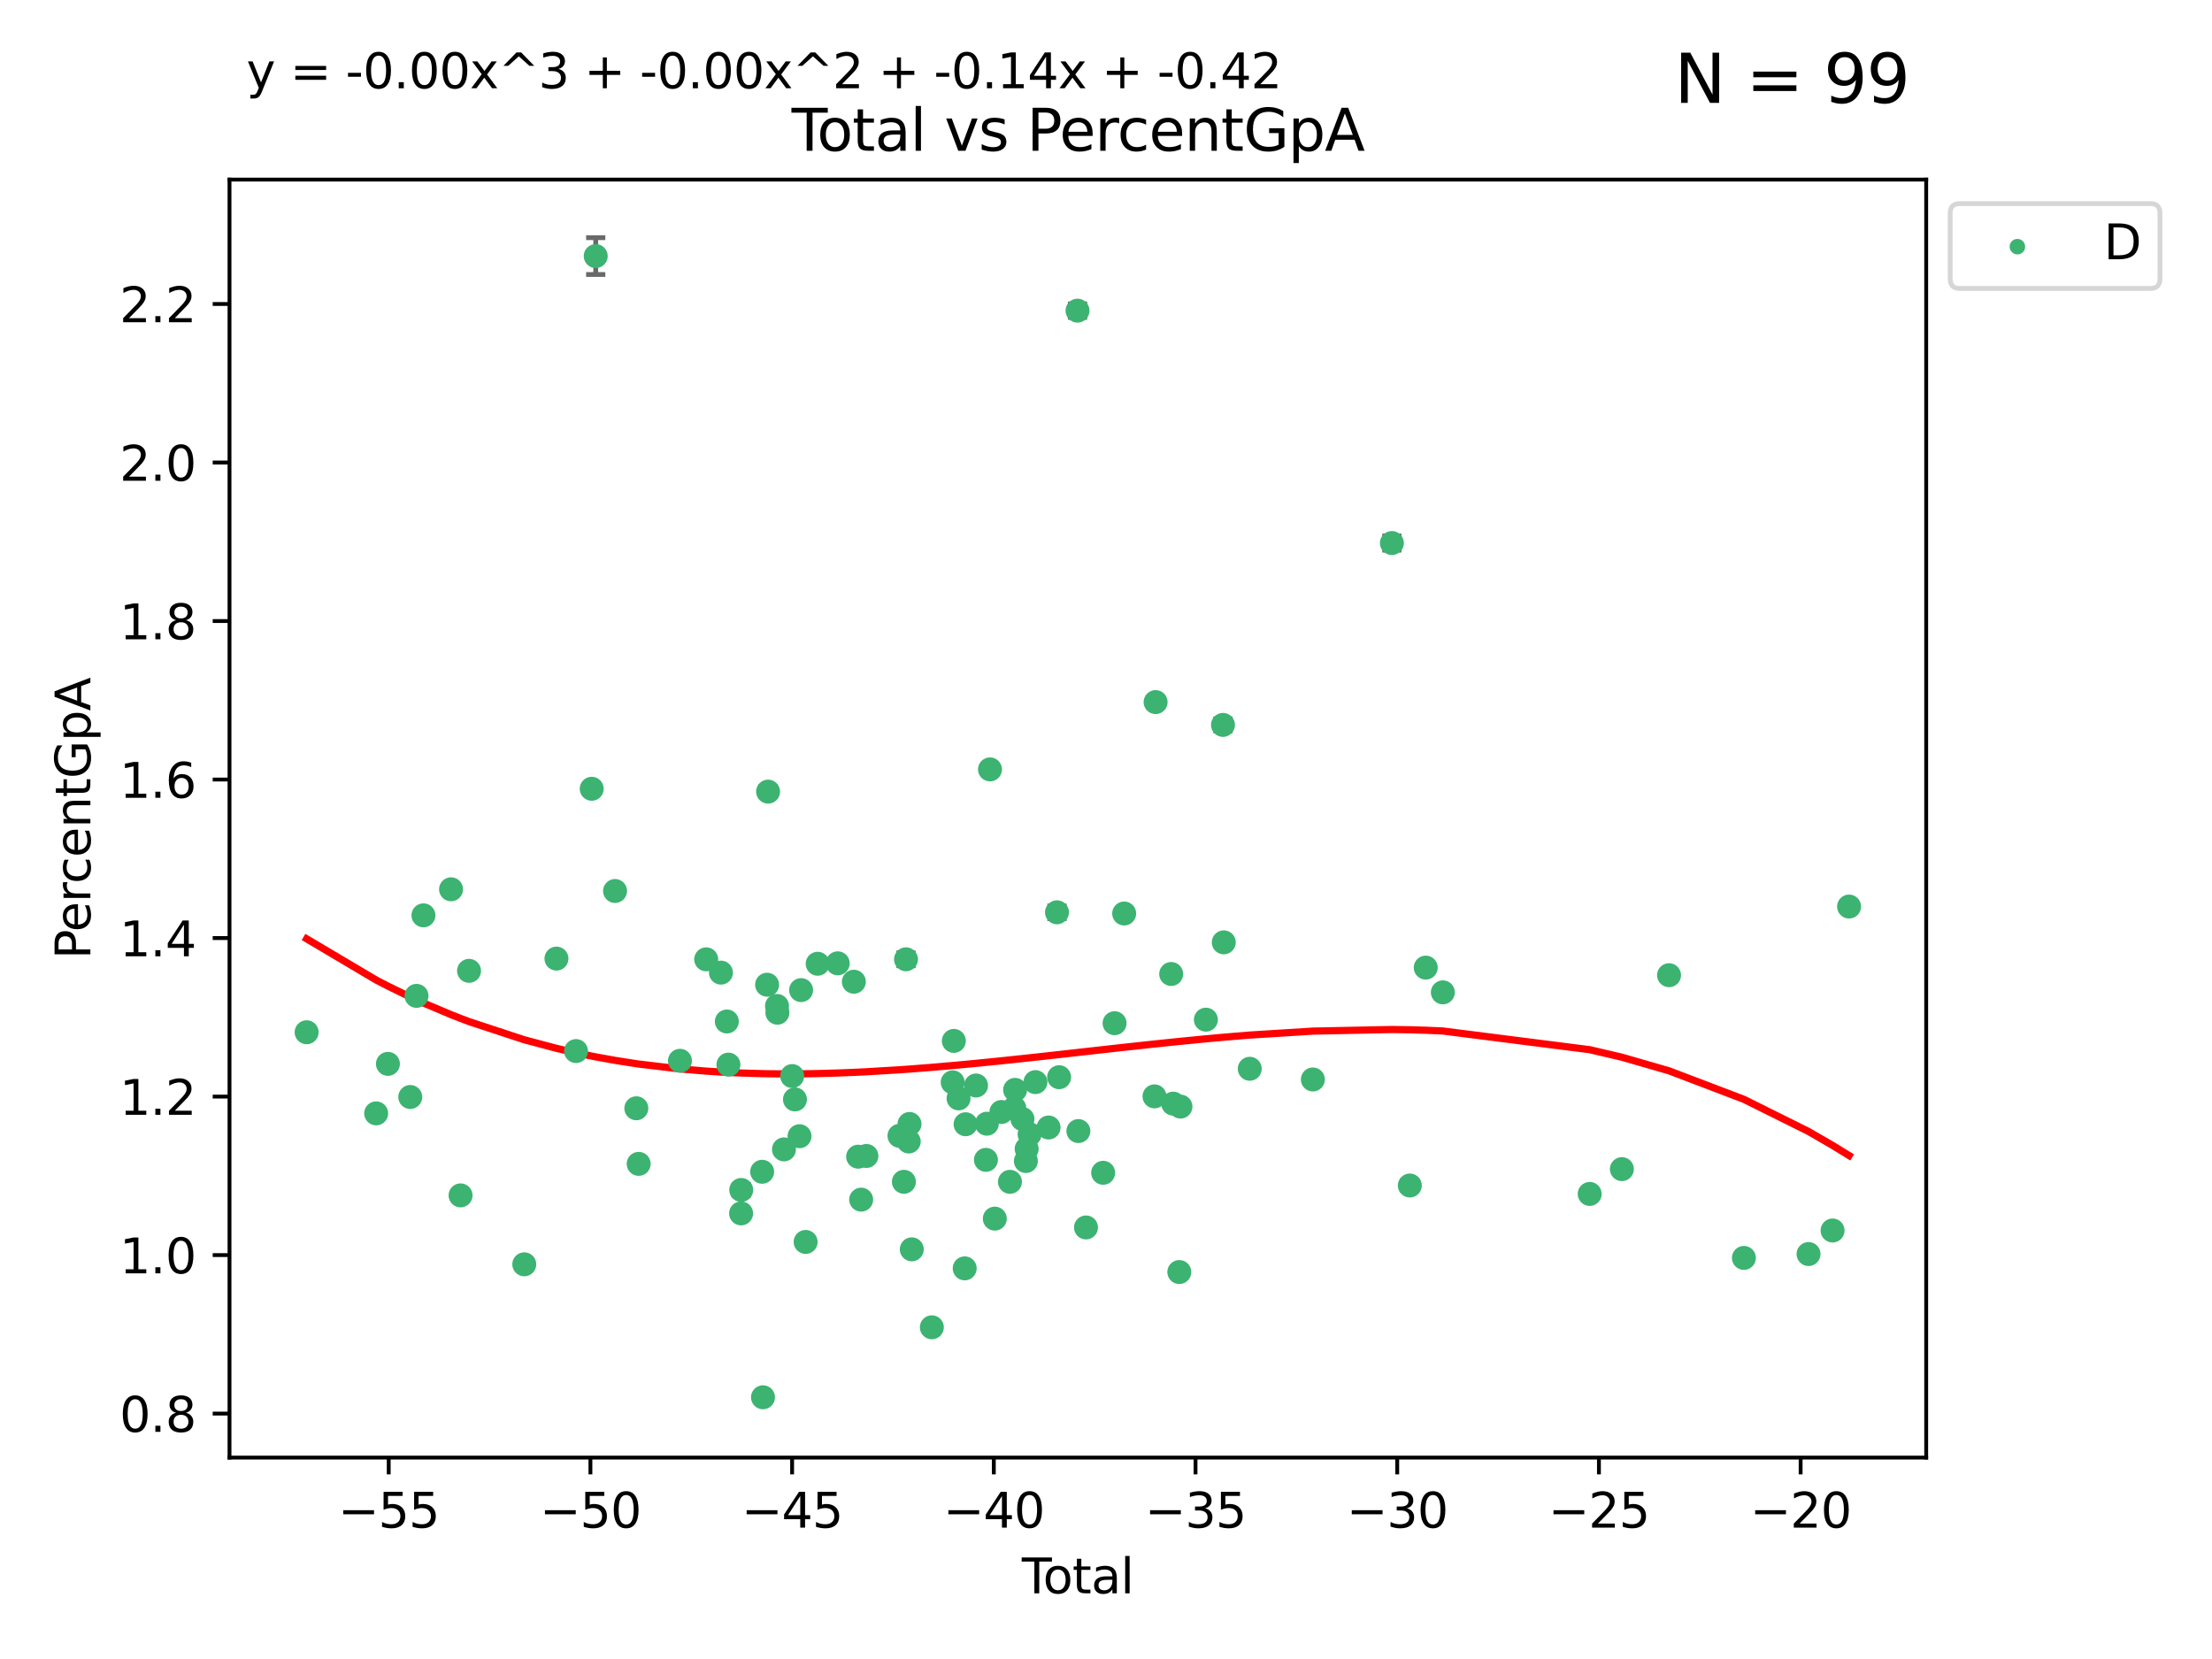 <?xml version="1.0" encoding="utf-8" standalone="no"?>
<!DOCTYPE svg PUBLIC "-//W3C//DTD SVG 1.1//EN"
  "http://www.w3.org/Graphics/SVG/1.1/DTD/svg11.dtd">
<svg xmlns:xlink="http://www.w3.org/1999/xlink" width="460.8pt" height="345.6pt" viewBox="0 0 460.8 345.6" xmlns="http://www.w3.org/2000/svg" version="1.1">
 <defs>
  <style type="text/css">*{stroke-linejoin: round; stroke-linecap: butt}</style>
 </defs>
 <g id="figure_1">
  <g id="patch_1">
   <path d="M 0 345.6 
L 460.8 345.6 
L 460.8 0 
L 0 0 
z
" style="fill: #ffffff"/>
  </g>
  <g id="axes_1">
   <g id="patch_2">
    <path d="M 47.81 303.64 
L 401.26 303.64 
L 401.26 37.411 
L 47.81 37.411 
z
" style="fill: #ffffff"/>
   </g>
   <g id="PathCollection_1">
    <defs>
     <path id="mf54c59c9da" d="M 0 1.118 
C 0.297 1.118 0.581 1 0.791 0.791 
C 1 0.581 1.118 0.297 1.118 0 
C 1.118 -0.297 1 -0.581 0.791 -0.791 
C 0.581 -1 0.297 -1.118 0 -1.118 
C -0.297 -1.118 -0.581 -1 -0.791 -0.791 
C -1 -0.581 -1.118 -0.297 -1.118 0 
C -1.118 0.297 -1 0.581 -0.791 0.791 
C -0.581 1 -0.297 1.118 0 1.118 
z
" style="stroke: #3cb371"/>
    </defs>
    <g clip-path="url(#pd1ca71ac18)">
     <use xlink:href="#mf54c59c9da" x="63.876" y="215.038" style="fill: #3cb371; stroke: #3cb371"/>
     <use xlink:href="#mf54c59c9da" x="78.361" y="231.936" style="fill: #3cb371; stroke: #3cb371"/>
     <use xlink:href="#mf54c59c9da" x="80.812" y="221.622" style="fill: #3cb371; stroke: #3cb371"/>
     <use xlink:href="#mf54c59c9da" x="85.465" y="228.522" style="fill: #3cb371; stroke: #3cb371"/>
     <use xlink:href="#mf54c59c9da" x="86.766" y="207.457" style="fill: #3cb371; stroke: #3cb371"/>
     <use xlink:href="#mf54c59c9da" x="88.211" y="190.683" style="fill: #3cb371; stroke: #3cb371"/>
     <use xlink:href="#mf54c59c9da" x="93.961" y="185.257" style="fill: #3cb371; stroke: #3cb371"/>
     <use xlink:href="#mf54c59c9da" x="95.944" y="249.021" style="fill: #3cb371; stroke: #3cb371"/>
     <use xlink:href="#mf54c59c9da" x="97.711" y="202.244" style="fill: #3cb371; stroke: #3cb371"/>
     <use xlink:href="#mf54c59c9da" x="109.218" y="263.378" style="fill: #3cb371; stroke: #3cb371"/>
     <use xlink:href="#mf54c59c9da" x="115.921" y="199.695" style="fill: #3cb371; stroke: #3cb371"/>
     <use xlink:href="#mf54c59c9da" x="119.997" y="218.958" style="fill: #3cb371; stroke: #3cb371"/>
     <use xlink:href="#mf54c59c9da" x="123.264" y="164.319" style="fill: #3cb371; stroke: #3cb371"/>
     <use xlink:href="#mf54c59c9da" x="124.1" y="53.346" style="fill: #3cb371; stroke: #3cb371"/>
     <use xlink:href="#mf54c59c9da" x="128.125" y="185.612" style="fill: #3cb371; stroke: #3cb371"/>
     <use xlink:href="#mf54c59c9da" x="132.559" y="230.875" style="fill: #3cb371; stroke: #3cb371"/>
     <use xlink:href="#mf54c59c9da" x="133.047" y="242.455" style="fill: #3cb371; stroke: #3cb371"/>
     <use xlink:href="#mf54c59c9da" x="141.65" y="220.982" style="fill: #3cb371; stroke: #3cb371"/>
     <use xlink:href="#mf54c59c9da" x="147.114" y="199.846" style="fill: #3cb371; stroke: #3cb371"/>
     <use xlink:href="#mf54c59c9da" x="150.183" y="202.614" style="fill: #3cb371; stroke: #3cb371"/>
     <use xlink:href="#mf54c59c9da" x="151.413" y="212.794" style="fill: #3cb371; stroke: #3cb371"/>
     <use xlink:href="#mf54c59c9da" x="151.744" y="221.779" style="fill: #3cb371; stroke: #3cb371"/>
     <use xlink:href="#mf54c59c9da" x="154.383" y="252.772" style="fill: #3cb371; stroke: #3cb371"/>
     <use xlink:href="#mf54c59c9da" x="154.411" y="247.889" style="fill: #3cb371; stroke: #3cb371"/>
     <use xlink:href="#mf54c59c9da" x="158.769" y="244.1" style="fill: #3cb371; stroke: #3cb371"/>
     <use xlink:href="#mf54c59c9da" x="158.945" y="291.08" style="fill: #3cb371; stroke: #3cb371"/>
     <use xlink:href="#mf54c59c9da" x="159.801" y="205.136" style="fill: #3cb371; stroke: #3cb371"/>
     <use xlink:href="#mf54c59c9da" x="160.006" y="164.91" style="fill: #3cb371; stroke: #3cb371"/>
     <use xlink:href="#mf54c59c9da" x="161.865" y="209.559" style="fill: #3cb371; stroke: #3cb371"/>
     <use xlink:href="#mf54c59c9da" x="161.949" y="210.966" style="fill: #3cb371; stroke: #3cb371"/>
     <use xlink:href="#mf54c59c9da" x="163.313" y="239.436" style="fill: #3cb371; stroke: #3cb371"/>
     <use xlink:href="#mf54c59c9da" x="165.028" y="224.161" style="fill: #3cb371; stroke: #3cb371"/>
     <use xlink:href="#mf54c59c9da" x="165.604" y="229.029" style="fill: #3cb371; stroke: #3cb371"/>
     <use xlink:href="#mf54c59c9da" x="166.555" y="236.695" style="fill: #3cb371; stroke: #3cb371"/>
     <use xlink:href="#mf54c59c9da" x="166.884" y="206.255" style="fill: #3cb371; stroke: #3cb371"/>
     <use xlink:href="#mf54c59c9da" x="167.828" y="258.719" style="fill: #3cb371; stroke: #3cb371"/>
     <use xlink:href="#mf54c59c9da" x="170.335" y="200.768" style="fill: #3cb371; stroke: #3cb371"/>
     <use xlink:href="#mf54c59c9da" x="174.515" y="200.678" style="fill: #3cb371; stroke: #3cb371"/>
     <use xlink:href="#mf54c59c9da" x="177.874" y="204.512" style="fill: #3cb371; stroke: #3cb371"/>
     <use xlink:href="#mf54c59c9da" x="178.765" y="240.959" style="fill: #3cb371; stroke: #3cb371"/>
     <use xlink:href="#mf54c59c9da" x="179.395" y="249.905" style="fill: #3cb371; stroke: #3cb371"/>
     <use xlink:href="#mf54c59c9da" x="180.488" y="240.809" style="fill: #3cb371; stroke: #3cb371"/>
     <use xlink:href="#mf54c59c9da" x="187.373" y="236.612" style="fill: #3cb371; stroke: #3cb371"/>
     <use xlink:href="#mf54c59c9da" x="188.296" y="246.189" style="fill: #3cb371; stroke: #3cb371"/>
     <use xlink:href="#mf54c59c9da" x="188.737" y="199.839" style="fill: #3cb371; stroke: #3cb371"/>
     <use xlink:href="#mf54c59c9da" x="189.308" y="237.793" style="fill: #3cb371; stroke: #3cb371"/>
     <use xlink:href="#mf54c59c9da" x="189.469" y="234.143" style="fill: #3cb371; stroke: #3cb371"/>
     <use xlink:href="#mf54c59c9da" x="189.94" y="260.26" style="fill: #3cb371; stroke: #3cb371"/>
     <use xlink:href="#mf54c59c9da" x="194.12" y="276.502" style="fill: #3cb371; stroke: #3cb371"/>
     <use xlink:href="#mf54c59c9da" x="198.461" y="225.466" style="fill: #3cb371; stroke: #3cb371"/>
     <use xlink:href="#mf54c59c9da" x="198.702" y="216.838" style="fill: #3cb371; stroke: #3cb371"/>
     <use xlink:href="#mf54c59c9da" x="199.686" y="228.814" style="fill: #3cb371; stroke: #3cb371"/>
     <use xlink:href="#mf54c59c9da" x="200.964" y="264.224" style="fill: #3cb371; stroke: #3cb371"/>
     <use xlink:href="#mf54c59c9da" x="201.153" y="234.201" style="fill: #3cb371; stroke: #3cb371"/>
     <use xlink:href="#mf54c59c9da" x="203.326" y="226.127" style="fill: #3cb371; stroke: #3cb371"/>
     <use xlink:href="#mf54c59c9da" x="205.388" y="241.62" style="fill: #3cb371; stroke: #3cb371"/>
     <use xlink:href="#mf54c59c9da" x="205.574" y="234.09" style="fill: #3cb371; stroke: #3cb371"/>
     <use xlink:href="#mf54c59c9da" x="206.233" y="160.278" style="fill: #3cb371; stroke: #3cb371"/>
     <use xlink:href="#mf54c59c9da" x="207.235" y="253.863" style="fill: #3cb371; stroke: #3cb371"/>
     <use xlink:href="#mf54c59c9da" x="208.607" y="231.646" style="fill: #3cb371; stroke: #3cb371"/>
     <use xlink:href="#mf54c59c9da" x="210.392" y="246.197" style="fill: #3cb371; stroke: #3cb371"/>
     <use xlink:href="#mf54c59c9da" x="211.297" y="230.837" style="fill: #3cb371; stroke: #3cb371"/>
     <use xlink:href="#mf54c59c9da" x="211.464" y="227.04" style="fill: #3cb371; stroke: #3cb371"/>
     <use xlink:href="#mf54c59c9da" x="213" y="233.111" style="fill: #3cb371; stroke: #3cb371"/>
     <use xlink:href="#mf54c59c9da" x="213.709" y="241.866" style="fill: #3cb371; stroke: #3cb371"/>
     <use xlink:href="#mf54c59c9da" x="213.871" y="239.332" style="fill: #3cb371; stroke: #3cb371"/>
     <use xlink:href="#mf54c59c9da" x="214.487" y="236.283" style="fill: #3cb371; stroke: #3cb371"/>
     <use xlink:href="#mf54c59c9da" x="215.699" y="225.423" style="fill: #3cb371; stroke: #3cb371"/>
     <use xlink:href="#mf54c59c9da" x="218.437" y="234.878" style="fill: #3cb371; stroke: #3cb371"/>
     <use xlink:href="#mf54c59c9da" x="220.189" y="190.047" style="fill: #3cb371; stroke: #3cb371"/>
     <use xlink:href="#mf54c59c9da" x="220.632" y="224.403" style="fill: #3cb371; stroke: #3cb371"/>
     <use xlink:href="#mf54c59c9da" x="224.467" y="64.713" style="fill: #3cb371; stroke: #3cb371"/>
     <use xlink:href="#mf54c59c9da" x="224.646" y="235.62" style="fill: #3cb371; stroke: #3cb371"/>
     <use xlink:href="#mf54c59c9da" x="226.231" y="255.699" style="fill: #3cb371; stroke: #3cb371"/>
     <use xlink:href="#mf54c59c9da" x="229.806" y="244.313" style="fill: #3cb371; stroke: #3cb371"/>
     <use xlink:href="#mf54c59c9da" x="232.185" y="213.154" style="fill: #3cb371; stroke: #3cb371"/>
     <use xlink:href="#mf54c59c9da" x="234.185" y="190.3" style="fill: #3cb371; stroke: #3cb371"/>
     <use xlink:href="#mf54c59c9da" x="240.503" y="228.394" style="fill: #3cb371; stroke: #3cb371"/>
     <use xlink:href="#mf54c59c9da" x="240.732" y="146.258" style="fill: #3cb371; stroke: #3cb371"/>
     <use xlink:href="#mf54c59c9da" x="243.976" y="202.899" style="fill: #3cb371; stroke: #3cb371"/>
     <use xlink:href="#mf54c59c9da" x="244.399" y="229.906" style="fill: #3cb371; stroke: #3cb371"/>
     <use xlink:href="#mf54c59c9da" x="245.67" y="264.989" style="fill: #3cb371; stroke: #3cb371"/>
     <use xlink:href="#mf54c59c9da" x="245.911" y="230.524" style="fill: #3cb371; stroke: #3cb371"/>
     <use xlink:href="#mf54c59c9da" x="251.207" y="212.414" style="fill: #3cb371; stroke: #3cb371"/>
     <use xlink:href="#mf54c59c9da" x="254.768" y="151.01" style="fill: #3cb371; stroke: #3cb371"/>
     <use xlink:href="#mf54c59c9da" x="254.934" y="196.307" style="fill: #3cb371; stroke: #3cb371"/>
     <use xlink:href="#mf54c59c9da" x="260.346" y="222.645" style="fill: #3cb371; stroke: #3cb371"/>
     <use xlink:href="#mf54c59c9da" x="273.495" y="224.873" style="fill: #3cb371; stroke: #3cb371"/>
     <use xlink:href="#mf54c59c9da" x="289.956" y="113.126" style="fill: #3cb371; stroke: #3cb371"/>
     <use xlink:href="#mf54c59c9da" x="293.693" y="246.961" style="fill: #3cb371; stroke: #3cb371"/>
     <use xlink:href="#mf54c59c9da" x="297.008" y="201.57" style="fill: #3cb371; stroke: #3cb371"/>
     <use xlink:href="#mf54c59c9da" x="300.571" y="206.725" style="fill: #3cb371; stroke: #3cb371"/>
     <use xlink:href="#mf54c59c9da" x="331.163" y="248.718" style="fill: #3cb371; stroke: #3cb371"/>
     <use xlink:href="#mf54c59c9da" x="337.868" y="243.549" style="fill: #3cb371; stroke: #3cb371"/>
     <use xlink:href="#mf54c59c9da" x="347.693" y="203.152" style="fill: #3cb371; stroke: #3cb371"/>
     <use xlink:href="#mf54c59c9da" x="363.284" y="262.045" style="fill: #3cb371; stroke: #3cb371"/>
     <use xlink:href="#mf54c59c9da" x="376.753" y="261.24" style="fill: #3cb371; stroke: #3cb371"/>
     <use xlink:href="#mf54c59c9da" x="381.759" y="256.335" style="fill: #3cb371; stroke: #3cb371"/>
     <use xlink:href="#mf54c59c9da" x="385.194" y="188.852" style="fill: #3cb371; stroke: #3cb371"/>
    </g>
   </g>
   <g id="matplotlib.axis_1">
    <g id="xtick_1">
     <g id="line2d_1">
      <defs>
       <path id="m301730fa66" d="M 0 0 
L 0 3.5 
" style="stroke: #000000; stroke-width: 0.8"/>
      </defs>
      <g>
       <use xlink:href="#m301730fa66" x="80.975" y="303.64" style="stroke: #000000; stroke-width: 0.8"/>
      </g>
     </g>
     <g id="text_1">
      <!-- −55 -->
      <g transform="translate(70.423 318.238)scale(0.1 -0.1)">
       <defs>
        <path id="DejaVuSans-2212" d="M 678 2272 
L 4684 2272 
L 4684 1741 
L 678 1741 
L 678 2272 
z
" transform="scale(0.016)"/>
        <path id="DejaVuSans-35" d="M 691 4666 
L 3169 4666 
L 3169 4134 
L 1269 4134 
L 1269 2991 
Q 1406 3038 1543 3061 
Q 1681 3084 1819 3084 
Q 2600 3084 3056 2656 
Q 3513 2228 3513 1497 
Q 3513 744 3044 326 
Q 2575 -91 1722 -91 
Q 1428 -91 1123 -41 
Q 819 9 494 109 
L 494 744 
Q 775 591 1075 516 
Q 1375 441 1709 441 
Q 2250 441 2565 725 
Q 2881 1009 2881 1497 
Q 2881 1984 2565 2268 
Q 2250 2553 1709 2553 
Q 1456 2553 1204 2497 
Q 953 2441 691 2322 
L 691 4666 
z
" transform="scale(0.016)"/>
       </defs>
       <use xlink:href="#DejaVuSans-2212"/>
       <use xlink:href="#DejaVuSans-35" x="83.789"/>
       <use xlink:href="#DejaVuSans-35" x="147.412"/>
      </g>
     </g>
    </g>
    <g id="xtick_2">
     <g id="line2d_2">
      <g>
       <use xlink:href="#m301730fa66" x="122.993" y="303.64" style="stroke: #000000; stroke-width: 0.8"/>
      </g>
     </g>
     <g id="text_2">
      <!-- −50 -->
      <g transform="translate(112.441 318.238)scale(0.1 -0.1)">
       <defs>
        <path id="DejaVuSans-30" d="M 2034 4250 
Q 1547 4250 1301 3770 
Q 1056 3291 1056 2328 
Q 1056 1369 1301 889 
Q 1547 409 2034 409 
Q 2525 409 2770 889 
Q 3016 1369 3016 2328 
Q 3016 3291 2770 3770 
Q 2525 4250 2034 4250 
z
M 2034 4750 
Q 2819 4750 3233 4129 
Q 3647 3509 3647 2328 
Q 3647 1150 3233 529 
Q 2819 -91 2034 -91 
Q 1250 -91 836 529 
Q 422 1150 422 2328 
Q 422 3509 836 4129 
Q 1250 4750 2034 4750 
z
" transform="scale(0.016)"/>
       </defs>
       <use xlink:href="#DejaVuSans-2212"/>
       <use xlink:href="#DejaVuSans-35" x="83.789"/>
       <use xlink:href="#DejaVuSans-30" x="147.412"/>
      </g>
     </g>
    </g>
    <g id="xtick_3">
     <g id="line2d_3">
      <g>
       <use xlink:href="#m301730fa66" x="165.012" y="303.64" style="stroke: #000000; stroke-width: 0.8"/>
      </g>
     </g>
     <g id="text_3">
      <!-- −45 -->
      <g transform="translate(154.459 318.238)scale(0.1 -0.1)">
       <defs>
        <path id="DejaVuSans-34" d="M 2419 4116 
L 825 1625 
L 2419 1625 
L 2419 4116 
z
M 2253 4666 
L 3047 4666 
L 3047 1625 
L 3713 1625 
L 3713 1100 
L 3047 1100 
L 3047 0 
L 2419 0 
L 2419 1100 
L 313 1100 
L 313 1709 
L 2253 4666 
z
" transform="scale(0.016)"/>
       </defs>
       <use xlink:href="#DejaVuSans-2212"/>
       <use xlink:href="#DejaVuSans-34" x="83.789"/>
       <use xlink:href="#DejaVuSans-35" x="147.412"/>
      </g>
     </g>
    </g>
    <g id="xtick_4">
     <g id="line2d_4">
      <g>
       <use xlink:href="#m301730fa66" x="207.03" y="303.64" style="stroke: #000000; stroke-width: 0.8"/>
      </g>
     </g>
     <g id="text_4">
      <!-- −40 -->
      <g transform="translate(196.478 318.238)scale(0.1 -0.1)">
       <use xlink:href="#DejaVuSans-2212"/>
       <use xlink:href="#DejaVuSans-34" x="83.789"/>
       <use xlink:href="#DejaVuSans-30" x="147.412"/>
      </g>
     </g>
    </g>
    <g id="xtick_5">
     <g id="line2d_5">
      <g>
       <use xlink:href="#m301730fa66" x="249.049" y="303.64" style="stroke: #000000; stroke-width: 0.8"/>
      </g>
     </g>
     <g id="text_5">
      <!-- −35 -->
      <g transform="translate(238.496 318.238)scale(0.1 -0.1)">
       <defs>
        <path id="DejaVuSans-33" d="M 2597 2516 
Q 3050 2419 3304 2112 
Q 3559 1806 3559 1356 
Q 3559 666 3084 287 
Q 2609 -91 1734 -91 
Q 1441 -91 1130 -33 
Q 819 25 488 141 
L 488 750 
Q 750 597 1062 519 
Q 1375 441 1716 441 
Q 2309 441 2620 675 
Q 2931 909 2931 1356 
Q 2931 1769 2642 2001 
Q 2353 2234 1838 2234 
L 1294 2234 
L 1294 2753 
L 1863 2753 
Q 2328 2753 2575 2939 
Q 2822 3125 2822 3475 
Q 2822 3834 2567 4026 
Q 2313 4219 1838 4219 
Q 1578 4219 1281 4162 
Q 984 4106 628 3988 
L 628 4550 
Q 988 4650 1302 4700 
Q 1616 4750 1894 4750 
Q 2613 4750 3031 4423 
Q 3450 4097 3450 3541 
Q 3450 3153 3228 2886 
Q 3006 2619 2597 2516 
z
" transform="scale(0.016)"/>
       </defs>
       <use xlink:href="#DejaVuSans-2212"/>
       <use xlink:href="#DejaVuSans-33" x="83.789"/>
       <use xlink:href="#DejaVuSans-35" x="147.412"/>
      </g>
     </g>
    </g>
    <g id="xtick_6">
     <g id="line2d_6">
      <g>
       <use xlink:href="#m301730fa66" x="291.067" y="303.64" style="stroke: #000000; stroke-width: 0.8"/>
      </g>
     </g>
     <g id="text_6">
      <!-- −30 -->
      <g transform="translate(280.515 318.238)scale(0.1 -0.1)">
       <use xlink:href="#DejaVuSans-2212"/>
       <use xlink:href="#DejaVuSans-33" x="83.789"/>
       <use xlink:href="#DejaVuSans-30" x="147.412"/>
      </g>
     </g>
    </g>
    <g id="xtick_7">
     <g id="line2d_7">
      <g>
       <use xlink:href="#m301730fa66" x="333.085" y="303.64" style="stroke: #000000; stroke-width: 0.8"/>
      </g>
     </g>
     <g id="text_7">
      <!-- −25 -->
      <g transform="translate(322.533 318.238)scale(0.1 -0.1)">
       <defs>
        <path id="DejaVuSans-32" d="M 1228 531 
L 3431 531 
L 3431 0 
L 469 0 
L 469 531 
Q 828 903 1448 1529 
Q 2069 2156 2228 2338 
Q 2531 2678 2651 2914 
Q 2772 3150 2772 3378 
Q 2772 3750 2511 3984 
Q 2250 4219 1831 4219 
Q 1534 4219 1204 4116 
Q 875 4013 500 3803 
L 500 4441 
Q 881 4594 1212 4672 
Q 1544 4750 1819 4750 
Q 2544 4750 2975 4387 
Q 3406 4025 3406 3419 
Q 3406 3131 3298 2873 
Q 3191 2616 2906 2266 
Q 2828 2175 2409 1742 
Q 1991 1309 1228 531 
z
" transform="scale(0.016)"/>
       </defs>
       <use xlink:href="#DejaVuSans-2212"/>
       <use xlink:href="#DejaVuSans-32" x="83.789"/>
       <use xlink:href="#DejaVuSans-35" x="147.412"/>
      </g>
     </g>
    </g>
    <g id="xtick_8">
     <g id="line2d_8">
      <g>
       <use xlink:href="#m301730fa66" x="375.104" y="303.64" style="stroke: #000000; stroke-width: 0.8"/>
      </g>
     </g>
     <g id="text_8">
      <!-- −20 -->
      <g transform="translate(364.551 318.238)scale(0.1 -0.1)">
       <use xlink:href="#DejaVuSans-2212"/>
       <use xlink:href="#DejaVuSans-32" x="83.789"/>
       <use xlink:href="#DejaVuSans-30" x="147.412"/>
      </g>
     </g>
    </g>
    <g id="text_9">
     <!-- Total -->
     <g transform="translate(212.858 331.917)scale(0.1 -0.1)">
      <defs>
       <path id="DejaVuSans-54" d="M -19 4666 
L 3928 4666 
L 3928 4134 
L 2272 4134 
L 2272 0 
L 1638 0 
L 1638 4134 
L -19 4134 
L -19 4666 
z
" transform="scale(0.016)"/>
       <path id="DejaVuSans-6f" d="M 1959 3097 
Q 1497 3097 1228 2736 
Q 959 2375 959 1747 
Q 959 1119 1226 758 
Q 1494 397 1959 397 
Q 2419 397 2687 759 
Q 2956 1122 2956 1747 
Q 2956 2369 2687 2733 
Q 2419 3097 1959 3097 
z
M 1959 3584 
Q 2709 3584 3137 3096 
Q 3566 2609 3566 1747 
Q 3566 888 3137 398 
Q 2709 -91 1959 -91 
Q 1206 -91 779 398 
Q 353 888 353 1747 
Q 353 2609 779 3096 
Q 1206 3584 1959 3584 
z
" transform="scale(0.016)"/>
       <path id="DejaVuSans-74" d="M 1172 4494 
L 1172 3500 
L 2356 3500 
L 2356 3053 
L 1172 3053 
L 1172 1153 
Q 1172 725 1289 603 
Q 1406 481 1766 481 
L 2356 481 
L 2356 0 
L 1766 0 
Q 1100 0 847 248 
Q 594 497 594 1153 
L 594 3053 
L 172 3053 
L 172 3500 
L 594 3500 
L 594 4494 
L 1172 4494 
z
" transform="scale(0.016)"/>
       <path id="DejaVuSans-61" d="M 2194 1759 
Q 1497 1759 1228 1600 
Q 959 1441 959 1056 
Q 959 750 1161 570 
Q 1363 391 1709 391 
Q 2188 391 2477 730 
Q 2766 1069 2766 1631 
L 2766 1759 
L 2194 1759 
z
M 3341 1997 
L 3341 0 
L 2766 0 
L 2766 531 
Q 2569 213 2275 61 
Q 1981 -91 1556 -91 
Q 1019 -91 701 211 
Q 384 513 384 1019 
Q 384 1609 779 1909 
Q 1175 2209 1959 2209 
L 2766 2209 
L 2766 2266 
Q 2766 2663 2505 2880 
Q 2244 3097 1772 3097 
Q 1472 3097 1187 3025 
Q 903 2953 641 2809 
L 641 3341 
Q 956 3463 1253 3523 
Q 1550 3584 1831 3584 
Q 2591 3584 2966 3190 
Q 3341 2797 3341 1997 
z
" transform="scale(0.016)"/>
       <path id="DejaVuSans-6c" d="M 603 4863 
L 1178 4863 
L 1178 0 
L 603 0 
L 603 4863 
z
" transform="scale(0.016)"/>
      </defs>
      <use xlink:href="#DejaVuSans-54"/>
      <use xlink:href="#DejaVuSans-6f" x="44.084"/>
      <use xlink:href="#DejaVuSans-74" x="105.266"/>
      <use xlink:href="#DejaVuSans-61" x="144.475"/>
      <use xlink:href="#DejaVuSans-6c" x="205.754"/>
     </g>
    </g>
   </g>
   <g id="matplotlib.axis_2">
    <g id="ytick_1">
     <g id="line2d_9">
      <defs>
       <path id="m1af4533027" d="M 0 0 
L -3.5 0 
" style="stroke: #000000; stroke-width: 0.8"/>
      </defs>
      <g>
       <use xlink:href="#m1af4533027" x="47.81" y="294.48" style="stroke: #000000; stroke-width: 0.8"/>
      </g>
     </g>
     <g id="text_10">
      <!-- 0.8 -->
      <g transform="translate(24.907 298.279)scale(0.1 -0.1)">
       <defs>
        <path id="DejaVuSans-2e" d="M 684 794 
L 1344 794 
L 1344 0 
L 684 0 
L 684 794 
z
" transform="scale(0.016)"/>
        <path id="DejaVuSans-38" d="M 2034 2216 
Q 1584 2216 1326 1975 
Q 1069 1734 1069 1313 
Q 1069 891 1326 650 
Q 1584 409 2034 409 
Q 2484 409 2743 651 
Q 3003 894 3003 1313 
Q 3003 1734 2745 1975 
Q 2488 2216 2034 2216 
z
M 1403 2484 
Q 997 2584 770 2862 
Q 544 3141 544 3541 
Q 544 4100 942 4425 
Q 1341 4750 2034 4750 
Q 2731 4750 3128 4425 
Q 3525 4100 3525 3541 
Q 3525 3141 3298 2862 
Q 3072 2584 2669 2484 
Q 3125 2378 3379 2068 
Q 3634 1759 3634 1313 
Q 3634 634 3220 271 
Q 2806 -91 2034 -91 
Q 1263 -91 848 271 
Q 434 634 434 1313 
Q 434 1759 690 2068 
Q 947 2378 1403 2484 
z
M 1172 3481 
Q 1172 3119 1398 2916 
Q 1625 2713 2034 2713 
Q 2441 2713 2670 2916 
Q 2900 3119 2900 3481 
Q 2900 3844 2670 4047 
Q 2441 4250 2034 4250 
Q 1625 4250 1398 4047 
Q 1172 3844 1172 3481 
z
" transform="scale(0.016)"/>
       </defs>
       <use xlink:href="#DejaVuSans-30"/>
       <use xlink:href="#DejaVuSans-2e" x="63.623"/>
       <use xlink:href="#DejaVuSans-38" x="95.41"/>
      </g>
     </g>
    </g>
    <g id="ytick_2">
     <g id="line2d_10">
      <g>
       <use xlink:href="#m1af4533027" x="47.81" y="261.458" style="stroke: #000000; stroke-width: 0.8"/>
      </g>
     </g>
     <g id="text_11">
      <!-- 1.0 -->
      <g transform="translate(24.907 265.258)scale(0.1 -0.1)">
       <defs>
        <path id="DejaVuSans-31" d="M 794 531 
L 1825 531 
L 1825 4091 
L 703 3866 
L 703 4441 
L 1819 4666 
L 2450 4666 
L 2450 531 
L 3481 531 
L 3481 0 
L 794 0 
L 794 531 
z
" transform="scale(0.016)"/>
       </defs>
       <use xlink:href="#DejaVuSans-31"/>
       <use xlink:href="#DejaVuSans-2e" x="63.623"/>
       <use xlink:href="#DejaVuSans-30" x="95.41"/>
      </g>
     </g>
    </g>
    <g id="ytick_3">
     <g id="line2d_11">
      <g>
       <use xlink:href="#m1af4533027" x="47.81" y="228.437" style="stroke: #000000; stroke-width: 0.8"/>
      </g>
     </g>
     <g id="text_12">
      <!-- 1.2 -->
      <g transform="translate(24.907 232.236)scale(0.1 -0.1)">
       <use xlink:href="#DejaVuSans-31"/>
       <use xlink:href="#DejaVuSans-2e" x="63.623"/>
       <use xlink:href="#DejaVuSans-32" x="95.41"/>
      </g>
     </g>
    </g>
    <g id="ytick_4">
     <g id="line2d_12">
      <g>
       <use xlink:href="#m1af4533027" x="47.81" y="195.415" style="stroke: #000000; stroke-width: 0.8"/>
      </g>
     </g>
     <g id="text_13">
      <!-- 1.4 -->
      <g transform="translate(24.907 199.215)scale(0.1 -0.1)">
       <use xlink:href="#DejaVuSans-31"/>
       <use xlink:href="#DejaVuSans-2e" x="63.623"/>
       <use xlink:href="#DejaVuSans-34" x="95.41"/>
      </g>
     </g>
    </g>
    <g id="ytick_5">
     <g id="line2d_13">
      <g>
       <use xlink:href="#m1af4533027" x="47.81" y="162.394" style="stroke: #000000; stroke-width: 0.8"/>
      </g>
     </g>
     <g id="text_14">
      <!-- 1.6 -->
      <g transform="translate(24.907 166.193)scale(0.1 -0.1)">
       <defs>
        <path id="DejaVuSans-36" d="M 2113 2584 
Q 1688 2584 1439 2293 
Q 1191 2003 1191 1497 
Q 1191 994 1439 701 
Q 1688 409 2113 409 
Q 2538 409 2786 701 
Q 3034 994 3034 1497 
Q 3034 2003 2786 2293 
Q 2538 2584 2113 2584 
z
M 3366 4563 
L 3366 3988 
Q 3128 4100 2886 4159 
Q 2644 4219 2406 4219 
Q 1781 4219 1451 3797 
Q 1122 3375 1075 2522 
Q 1259 2794 1537 2939 
Q 1816 3084 2150 3084 
Q 2853 3084 3261 2657 
Q 3669 2231 3669 1497 
Q 3669 778 3244 343 
Q 2819 -91 2113 -91 
Q 1303 -91 875 529 
Q 447 1150 447 2328 
Q 447 3434 972 4092 
Q 1497 4750 2381 4750 
Q 2619 4750 2861 4703 
Q 3103 4656 3366 4563 
z
" transform="scale(0.016)"/>
       </defs>
       <use xlink:href="#DejaVuSans-31"/>
       <use xlink:href="#DejaVuSans-2e" x="63.623"/>
       <use xlink:href="#DejaVuSans-36" x="95.41"/>
      </g>
     </g>
    </g>
    <g id="ytick_6">
     <g id="line2d_14">
      <g>
       <use xlink:href="#m1af4533027" x="47.81" y="129.372" style="stroke: #000000; stroke-width: 0.8"/>
      </g>
     </g>
     <g id="text_15">
      <!-- 1.8 -->
      <g transform="translate(24.907 133.171)scale(0.1 -0.1)">
       <use xlink:href="#DejaVuSans-31"/>
       <use xlink:href="#DejaVuSans-2e" x="63.623"/>
       <use xlink:href="#DejaVuSans-38" x="95.41"/>
      </g>
     </g>
    </g>
    <g id="ytick_7">
     <g id="line2d_15">
      <g>
       <use xlink:href="#m1af4533027" x="47.81" y="96.351" style="stroke: #000000; stroke-width: 0.8"/>
      </g>
     </g>
     <g id="text_16">
      <!-- 2.0 -->
      <g transform="translate(24.907 100.15)scale(0.1 -0.1)">
       <use xlink:href="#DejaVuSans-32"/>
       <use xlink:href="#DejaVuSans-2e" x="63.623"/>
       <use xlink:href="#DejaVuSans-30" x="95.41"/>
      </g>
     </g>
    </g>
    <g id="ytick_8">
     <g id="line2d_16">
      <g>
       <use xlink:href="#m1af4533027" x="47.81" y="63.329" style="stroke: #000000; stroke-width: 0.8"/>
      </g>
     </g>
     <g id="text_17">
      <!-- 2.2 -->
      <g transform="translate(24.907 67.128)scale(0.1 -0.1)">
       <use xlink:href="#DejaVuSans-32"/>
       <use xlink:href="#DejaVuSans-2e" x="63.623"/>
       <use xlink:href="#DejaVuSans-32" x="95.41"/>
      </g>
     </g>
    </g>
    <g id="text_18">
     <!-- PercentGpA -->
     <g transform="translate(18.827 199.802)rotate(-90)scale(0.1 -0.1)">
      <defs>
       <path id="DejaVuSans-50" d="M 1259 4147 
L 1259 2394 
L 2053 2394 
Q 2494 2394 2734 2622 
Q 2975 2850 2975 3272 
Q 2975 3691 2734 3919 
Q 2494 4147 2053 4147 
L 1259 4147 
z
M 628 4666 
L 2053 4666 
Q 2838 4666 3239 4311 
Q 3641 3956 3641 3272 
Q 3641 2581 3239 2228 
Q 2838 1875 2053 1875 
L 1259 1875 
L 1259 0 
L 628 0 
L 628 4666 
z
" transform="scale(0.016)"/>
       <path id="DejaVuSans-65" d="M 3597 1894 
L 3597 1613 
L 953 1613 
Q 991 1019 1311 708 
Q 1631 397 2203 397 
Q 2534 397 2845 478 
Q 3156 559 3463 722 
L 3463 178 
Q 3153 47 2828 -22 
Q 2503 -91 2169 -91 
Q 1331 -91 842 396 
Q 353 884 353 1716 
Q 353 2575 817 3079 
Q 1281 3584 2069 3584 
Q 2775 3584 3186 3129 
Q 3597 2675 3597 1894 
z
M 3022 2063 
Q 3016 2534 2758 2815 
Q 2500 3097 2075 3097 
Q 1594 3097 1305 2825 
Q 1016 2553 972 2059 
L 3022 2063 
z
" transform="scale(0.016)"/>
       <path id="DejaVuSans-72" d="M 2631 2963 
Q 2534 3019 2420 3045 
Q 2306 3072 2169 3072 
Q 1681 3072 1420 2755 
Q 1159 2438 1159 1844 
L 1159 0 
L 581 0 
L 581 3500 
L 1159 3500 
L 1159 2956 
Q 1341 3275 1631 3429 
Q 1922 3584 2338 3584 
Q 2397 3584 2469 3576 
Q 2541 3569 2628 3553 
L 2631 2963 
z
" transform="scale(0.016)"/>
       <path id="DejaVuSans-63" d="M 3122 3366 
L 3122 2828 
Q 2878 2963 2633 3030 
Q 2388 3097 2138 3097 
Q 1578 3097 1268 2742 
Q 959 2388 959 1747 
Q 959 1106 1268 751 
Q 1578 397 2138 397 
Q 2388 397 2633 464 
Q 2878 531 3122 666 
L 3122 134 
Q 2881 22 2623 -34 
Q 2366 -91 2075 -91 
Q 1284 -91 818 406 
Q 353 903 353 1747 
Q 353 2603 823 3093 
Q 1294 3584 2113 3584 
Q 2378 3584 2631 3529 
Q 2884 3475 3122 3366 
z
" transform="scale(0.016)"/>
       <path id="DejaVuSans-6e" d="M 3513 2113 
L 3513 0 
L 2938 0 
L 2938 2094 
Q 2938 2591 2744 2837 
Q 2550 3084 2163 3084 
Q 1697 3084 1428 2787 
Q 1159 2491 1159 1978 
L 1159 0 
L 581 0 
L 581 3500 
L 1159 3500 
L 1159 2956 
Q 1366 3272 1645 3428 
Q 1925 3584 2291 3584 
Q 2894 3584 3203 3211 
Q 3513 2838 3513 2113 
z
" transform="scale(0.016)"/>
       <path id="DejaVuSans-47" d="M 3809 666 
L 3809 1919 
L 2778 1919 
L 2778 2438 
L 4434 2438 
L 4434 434 
Q 4069 175 3628 42 
Q 3188 -91 2688 -91 
Q 1594 -91 976 548 
Q 359 1188 359 2328 
Q 359 3472 976 4111 
Q 1594 4750 2688 4750 
Q 3144 4750 3555 4637 
Q 3966 4525 4313 4306 
L 4313 3634 
Q 3963 3931 3569 4081 
Q 3175 4231 2741 4231 
Q 1884 4231 1454 3753 
Q 1025 3275 1025 2328 
Q 1025 1384 1454 906 
Q 1884 428 2741 428 
Q 3075 428 3337 486 
Q 3600 544 3809 666 
z
" transform="scale(0.016)"/>
       <path id="DejaVuSans-70" d="M 1159 525 
L 1159 -1331 
L 581 -1331 
L 581 3500 
L 1159 3500 
L 1159 2969 
Q 1341 3281 1617 3432 
Q 1894 3584 2278 3584 
Q 2916 3584 3314 3078 
Q 3713 2572 3713 1747 
Q 3713 922 3314 415 
Q 2916 -91 2278 -91 
Q 1894 -91 1617 61 
Q 1341 213 1159 525 
z
M 3116 1747 
Q 3116 2381 2855 2742 
Q 2594 3103 2138 3103 
Q 1681 3103 1420 2742 
Q 1159 2381 1159 1747 
Q 1159 1113 1420 752 
Q 1681 391 2138 391 
Q 2594 391 2855 752 
Q 3116 1113 3116 1747 
z
" transform="scale(0.016)"/>
       <path id="DejaVuSans-41" d="M 2188 4044 
L 1331 1722 
L 3047 1722 
L 2188 4044 
z
M 1831 4666 
L 2547 4666 
L 4325 0 
L 3669 0 
L 3244 1197 
L 1141 1197 
L 716 0 
L 50 0 
L 1831 4666 
z
" transform="scale(0.016)"/>
      </defs>
      <use xlink:href="#DejaVuSans-50"/>
      <use xlink:href="#DejaVuSans-65" x="56.678"/>
      <use xlink:href="#DejaVuSans-72" x="118.201"/>
      <use xlink:href="#DejaVuSans-63" x="157.064"/>
      <use xlink:href="#DejaVuSans-65" x="212.045"/>
      <use xlink:href="#DejaVuSans-6e" x="273.568"/>
      <use xlink:href="#DejaVuSans-74" x="336.947"/>
      <use xlink:href="#DejaVuSans-47" x="376.156"/>
      <use xlink:href="#DejaVuSans-70" x="453.646"/>
      <use xlink:href="#DejaVuSans-41" x="517.123"/>
     </g>
    </g>
   </g>
   <g id="LineCollection_1">
    <path d="M 63.876 215.19 
L 63.876 214.886 
" clip-path="url(#pd1ca71ac18)" style="fill: none; stroke: #696969"/>
    <path d="M 78.361 232.013 
L 78.361 231.859 
" clip-path="url(#pd1ca71ac18)" style="fill: none; stroke: #696969"/>
    <path d="M 80.812 221.701 
L 80.812 221.542 
" clip-path="url(#pd1ca71ac18)" style="fill: none; stroke: #696969"/>
    <path d="M 85.465 228.593 
L 85.465 228.452 
" clip-path="url(#pd1ca71ac18)" style="fill: none; stroke: #696969"/>
    <path d="M 86.766 207.65 
L 86.766 207.263 
" clip-path="url(#pd1ca71ac18)" style="fill: none; stroke: #696969"/>
    <path d="M 88.211 191.213 
L 88.211 190.154 
" clip-path="url(#pd1ca71ac18)" style="fill: none; stroke: #696969"/>
    <path d="M 93.961 185.409 
L 93.961 185.105 
" clip-path="url(#pd1ca71ac18)" style="fill: none; stroke: #696969"/>
    <path d="M 95.944 249.263 
L 95.944 248.779 
" clip-path="url(#pd1ca71ac18)" style="fill: none; stroke: #696969"/>
    <path d="M 97.711 202.327 
L 97.711 202.161 
" clip-path="url(#pd1ca71ac18)" style="fill: none; stroke: #696969"/>
    <path d="M 109.218 263.407 
L 109.218 263.349 
" clip-path="url(#pd1ca71ac18)" style="fill: none; stroke: #696969"/>
    <path d="M 115.921 199.79 
L 115.921 199.6 
" clip-path="url(#pd1ca71ac18)" style="fill: none; stroke: #696969"/>
    <path d="M 119.997 219.255 
L 119.997 218.661 
" clip-path="url(#pd1ca71ac18)" style="fill: none; stroke: #696969"/>
    <path d="M 123.264 164.484 
L 123.264 164.153 
" clip-path="url(#pd1ca71ac18)" style="fill: none; stroke: #696969"/>
    <path d="M 124.1 57.18 
L 124.1 49.513 
" clip-path="url(#pd1ca71ac18)" style="fill: none; stroke: #696969"/>
    <path d="M 128.125 186.003 
L 128.125 185.222 
" clip-path="url(#pd1ca71ac18)" style="fill: none; stroke: #696969"/>
    <path d="M 132.559 231.527 
L 132.559 230.223 
" clip-path="url(#pd1ca71ac18)" style="fill: none; stroke: #696969"/>
    <path d="M 133.047 242.56 
L 133.047 242.35 
" clip-path="url(#pd1ca71ac18)" style="fill: none; stroke: #696969"/>
    <path d="M 141.65 221.251 
L 141.65 220.713 
" clip-path="url(#pd1ca71ac18)" style="fill: none; stroke: #696969"/>
    <path d="M 147.114 200.119 
L 147.114 199.573 
" clip-path="url(#pd1ca71ac18)" style="fill: none; stroke: #696969"/>
    <path d="M 150.183 203.104 
L 150.183 202.124 
" clip-path="url(#pd1ca71ac18)" style="fill: none; stroke: #696969"/>
    <path d="M 151.413 213.056 
L 151.413 212.532 
" clip-path="url(#pd1ca71ac18)" style="fill: none; stroke: #696969"/>
    <path d="M 151.744 222.007 
L 151.744 221.55 
" clip-path="url(#pd1ca71ac18)" style="fill: none; stroke: #696969"/>
    <path d="M 154.383 253.115 
L 154.383 252.429 
" clip-path="url(#pd1ca71ac18)" style="fill: none; stroke: #696969"/>
    <path d="M 154.411 249.009 
L 154.411 246.769 
" clip-path="url(#pd1ca71ac18)" style="fill: none; stroke: #696969"/>
    <path d="M 158.769 244.198 
L 158.769 244.002 
" clip-path="url(#pd1ca71ac18)" style="fill: none; stroke: #696969"/>
    <path d="M 158.945 291.539 
L 158.945 290.621 
" clip-path="url(#pd1ca71ac18)" style="fill: none; stroke: #696969"/>
    <path d="M 159.801 205.385 
L 159.801 204.888 
" clip-path="url(#pd1ca71ac18)" style="fill: none; stroke: #696969"/>
    <path d="M 160.006 165.939 
L 160.006 163.881 
" clip-path="url(#pd1ca71ac18)" style="fill: none; stroke: #696969"/>
    <path d="M 161.865 209.619 
L 161.865 209.498 
" clip-path="url(#pd1ca71ac18)" style="fill: none; stroke: #696969"/>
    <path d="M 161.949 211.22 
L 161.949 210.711 
" clip-path="url(#pd1ca71ac18)" style="fill: none; stroke: #696969"/>
    <path d="M 163.313 239.56 
L 163.313 239.312 
" clip-path="url(#pd1ca71ac18)" style="fill: none; stroke: #696969"/>
    <path d="M 165.028 224.568 
L 165.028 223.754 
" clip-path="url(#pd1ca71ac18)" style="fill: none; stroke: #696969"/>
    <path d="M 165.604 229.155 
L 165.604 228.903 
" clip-path="url(#pd1ca71ac18)" style="fill: none; stroke: #696969"/>
    <path d="M 166.555 236.856 
L 166.555 236.535 
" clip-path="url(#pd1ca71ac18)" style="fill: none; stroke: #696969"/>
    <path d="M 166.884 206.874 
L 166.884 205.636 
" clip-path="url(#pd1ca71ac18)" style="fill: none; stroke: #696969"/>
    <path d="M 167.828 258.839 
L 167.828 258.6 
" clip-path="url(#pd1ca71ac18)" style="fill: none; stroke: #696969"/>
    <path d="M 170.335 201.019 
L 170.335 200.518 
" clip-path="url(#pd1ca71ac18)" style="fill: none; stroke: #696969"/>
    <path d="M 174.515 200.789 
L 174.515 200.568 
" clip-path="url(#pd1ca71ac18)" style="fill: none; stroke: #696969"/>
    <path d="M 177.874 204.816 
L 177.874 204.209 
" clip-path="url(#pd1ca71ac18)" style="fill: none; stroke: #696969"/>
    <path d="M 178.765 241.135 
L 178.765 240.782 
" clip-path="url(#pd1ca71ac18)" style="fill: none; stroke: #696969"/>
    <path d="M 179.395 250.186 
L 179.395 249.624 
" clip-path="url(#pd1ca71ac18)" style="fill: none; stroke: #696969"/>
    <path d="M 180.488 240.995 
L 180.488 240.623 
" clip-path="url(#pd1ca71ac18)" style="fill: none; stroke: #696969"/>
    <path d="M 187.373 236.712 
L 187.373 236.512 
" clip-path="url(#pd1ca71ac18)" style="fill: none; stroke: #696969"/>
    <path d="M 188.296 246.815 
L 188.296 245.562 
" clip-path="url(#pd1ca71ac18)" style="fill: none; stroke: #696969"/>
    <path d="M 188.737 201.175 
L 188.737 198.504 
" clip-path="url(#pd1ca71ac18)" style="fill: none; stroke: #696969"/>
    <path d="M 189.308 237.893 
L 189.308 237.693 
" clip-path="url(#pd1ca71ac18)" style="fill: none; stroke: #696969"/>
    <path d="M 189.469 234.45 
L 189.469 233.836 
" clip-path="url(#pd1ca71ac18)" style="fill: none; stroke: #696969"/>
    <path d="M 189.94 260.413 
L 189.94 260.107 
" clip-path="url(#pd1ca71ac18)" style="fill: none; stroke: #696969"/>
    <path d="M 194.12 276.809 
L 194.12 276.196 
" clip-path="url(#pd1ca71ac18)" style="fill: none; stroke: #696969"/>
    <path d="M 198.461 225.682 
L 198.461 225.251 
" clip-path="url(#pd1ca71ac18)" style="fill: none; stroke: #696969"/>
    <path d="M 198.702 217.136 
L 198.702 216.54 
" clip-path="url(#pd1ca71ac18)" style="fill: none; stroke: #696969"/>
    <path d="M 199.686 228.946 
L 199.686 228.682 
" clip-path="url(#pd1ca71ac18)" style="fill: none; stroke: #696969"/>
    <path d="M 200.964 264.608 
L 200.964 263.84 
" clip-path="url(#pd1ca71ac18)" style="fill: none; stroke: #696969"/>
    <path d="M 201.153 234.346 
L 201.153 234.057 
" clip-path="url(#pd1ca71ac18)" style="fill: none; stroke: #696969"/>
    <path d="M 203.326 226.317 
L 203.326 225.938 
" clip-path="url(#pd1ca71ac18)" style="fill: none; stroke: #696969"/>
    <path d="M 205.388 241.962 
L 205.388 241.278 
" clip-path="url(#pd1ca71ac18)" style="fill: none; stroke: #696969"/>
    <path d="M 205.574 234.202 
L 205.574 233.977 
" clip-path="url(#pd1ca71ac18)" style="fill: none; stroke: #696969"/>
    <path d="M 206.233 160.433 
L 206.233 160.124 
" clip-path="url(#pd1ca71ac18)" style="fill: none; stroke: #696969"/>
    <path d="M 207.235 254.272 
L 207.235 253.454 
" clip-path="url(#pd1ca71ac18)" style="fill: none; stroke: #696969"/>
    <path d="M 208.607 231.79 
L 208.607 231.502 
" clip-path="url(#pd1ca71ac18)" style="fill: none; stroke: #696969"/>
    <path d="M 210.392 246.425 
L 210.392 245.969 
" clip-path="url(#pd1ca71ac18)" style="fill: none; stroke: #696969"/>
    <path d="M 211.297 230.946 
L 211.297 230.729 
" clip-path="url(#pd1ca71ac18)" style="fill: none; stroke: #696969"/>
    <path d="M 211.464 227.326 
L 211.464 226.754 
" clip-path="url(#pd1ca71ac18)" style="fill: none; stroke: #696969"/>
    <path d="M 213 233.463 
L 213 232.759 
" clip-path="url(#pd1ca71ac18)" style="fill: none; stroke: #696969"/>
    <path d="M 213.709 241.934 
L 213.709 241.797 
" clip-path="url(#pd1ca71ac18)" style="fill: none; stroke: #696969"/>
    <path d="M 213.871 240.067 
L 213.871 238.597 
" clip-path="url(#pd1ca71ac18)" style="fill: none; stroke: #696969"/>
    <path d="M 214.487 236.3 
L 214.487 236.266 
" clip-path="url(#pd1ca71ac18)" style="fill: none; stroke: #696969"/>
    <path d="M 215.699 225.483 
L 215.699 225.364 
" clip-path="url(#pd1ca71ac18)" style="fill: none; stroke: #696969"/>
    <path d="M 218.437 235.105 
L 218.437 234.651 
" clip-path="url(#pd1ca71ac18)" style="fill: none; stroke: #696969"/>
    <path d="M 220.189 191.37 
L 220.189 188.724 
" clip-path="url(#pd1ca71ac18)" style="fill: none; stroke: #696969"/>
    <path d="M 220.632 224.592 
L 220.632 224.214 
" clip-path="url(#pd1ca71ac18)" style="fill: none; stroke: #696969"/>
    <path d="M 224.467 66.111 
L 224.467 63.315 
" clip-path="url(#pd1ca71ac18)" style="fill: none; stroke: #696969"/>
    <path d="M 224.646 235.968 
L 224.646 235.271 
" clip-path="url(#pd1ca71ac18)" style="fill: none; stroke: #696969"/>
    <path d="M 226.231 255.836 
L 226.231 255.562 
" clip-path="url(#pd1ca71ac18)" style="fill: none; stroke: #696969"/>
    <path d="M 229.806 244.585 
L 229.806 244.04 
" clip-path="url(#pd1ca71ac18)" style="fill: none; stroke: #696969"/>
    <path d="M 232.185 213.298 
L 232.185 213.009 
" clip-path="url(#pd1ca71ac18)" style="fill: none; stroke: #696969"/>
    <path d="M 234.185 191.027 
L 234.185 189.573 
" clip-path="url(#pd1ca71ac18)" style="fill: none; stroke: #696969"/>
    <path d="M 240.503 228.853 
L 240.503 227.935 
" clip-path="url(#pd1ca71ac18)" style="fill: none; stroke: #696969"/>
    <path d="M 240.732 147.274 
L 240.732 145.242 
" clip-path="url(#pd1ca71ac18)" style="fill: none; stroke: #696969"/>
    <path d="M 243.976 202.922 
L 243.976 202.876 
" clip-path="url(#pd1ca71ac18)" style="fill: none; stroke: #696969"/>
    <path d="M 244.399 229.93 
L 244.399 229.882 
" clip-path="url(#pd1ca71ac18)" style="fill: none; stroke: #696969"/>
    <path d="M 245.67 265.39 
L 245.67 264.588 
" clip-path="url(#pd1ca71ac18)" style="fill: none; stroke: #696969"/>
    <path d="M 245.911 230.667 
L 245.911 230.381 
" clip-path="url(#pd1ca71ac18)" style="fill: none; stroke: #696969"/>
    <path d="M 251.207 213.144 
L 251.207 211.684 
" clip-path="url(#pd1ca71ac18)" style="fill: none; stroke: #696969"/>
    <path d="M 254.768 152.255 
L 254.768 149.765 
" clip-path="url(#pd1ca71ac18)" style="fill: none; stroke: #696969"/>
    <path d="M 254.934 196.621 
L 254.934 195.993 
" clip-path="url(#pd1ca71ac18)" style="fill: none; stroke: #696969"/>
    <path d="M 260.346 222.808 
L 260.346 222.482 
" clip-path="url(#pd1ca71ac18)" style="fill: none; stroke: #696969"/>
    <path d="M 273.495 224.974 
L 273.495 224.772 
" clip-path="url(#pd1ca71ac18)" style="fill: none; stroke: #696969"/>
    <path d="M 289.956 114.598 
L 289.956 111.654 
" clip-path="url(#pd1ca71ac18)" style="fill: none; stroke: #696969"/>
    <path d="M 293.693 247.959 
L 293.693 245.964 
" clip-path="url(#pd1ca71ac18)" style="fill: none; stroke: #696969"/>
    <path d="M 297.008 201.674 
L 297.008 201.466 
" clip-path="url(#pd1ca71ac18)" style="fill: none; stroke: #696969"/>
    <path d="M 300.571 206.906 
L 300.571 206.544 
" clip-path="url(#pd1ca71ac18)" style="fill: none; stroke: #696969"/>
    <path d="M 331.163 248.972 
L 331.163 248.463 
" clip-path="url(#pd1ca71ac18)" style="fill: none; stroke: #696969"/>
    <path d="M 337.868 243.631 
L 337.868 243.468 
" clip-path="url(#pd1ca71ac18)" style="fill: none; stroke: #696969"/>
    <path d="M 347.693 203.254 
L 347.693 203.05 
" clip-path="url(#pd1ca71ac18)" style="fill: none; stroke: #696969"/>
    <path d="M 363.284 262.074 
L 363.284 262.015 
" clip-path="url(#pd1ca71ac18)" style="fill: none; stroke: #696969"/>
    <path d="M 376.753 261.487 
L 376.753 260.993 
" clip-path="url(#pd1ca71ac18)" style="fill: none; stroke: #696969"/>
    <path d="M 381.759 256.55 
L 381.759 256.119 
" clip-path="url(#pd1ca71ac18)" style="fill: none; stroke: #696969"/>
    <path d="M 385.194 188.973 
L 385.194 188.731 
" clip-path="url(#pd1ca71ac18)" style="fill: none; stroke: #696969"/>
   </g>
   <g id="line2d_17">
    <defs>
     <path id="mfb7056bcdc" d="M 2 0 
L -2 -0 
" style="stroke: #696969"/>
    </defs>
    <g clip-path="url(#pd1ca71ac18)">
     <use xlink:href="#mfb7056bcdc" x="63.876" y="215.19" style="fill: #696969; stroke: #696969"/>
     <use xlink:href="#mfb7056bcdc" x="78.361" y="232.013" style="fill: #696969; stroke: #696969"/>
     <use xlink:href="#mfb7056bcdc" x="80.812" y="221.701" style="fill: #696969; stroke: #696969"/>
     <use xlink:href="#mfb7056bcdc" x="85.465" y="228.593" style="fill: #696969; stroke: #696969"/>
     <use xlink:href="#mfb7056bcdc" x="86.766" y="207.65" style="fill: #696969; stroke: #696969"/>
     <use xlink:href="#mfb7056bcdc" x="88.211" y="191.213" style="fill: #696969; stroke: #696969"/>
     <use xlink:href="#mfb7056bcdc" x="93.961" y="185.409" style="fill: #696969; stroke: #696969"/>
     <use xlink:href="#mfb7056bcdc" x="95.944" y="249.263" style="fill: #696969; stroke: #696969"/>
     <use xlink:href="#mfb7056bcdc" x="97.711" y="202.327" style="fill: #696969; stroke: #696969"/>
     <use xlink:href="#mfb7056bcdc" x="109.218" y="263.407" style="fill: #696969; stroke: #696969"/>
     <use xlink:href="#mfb7056bcdc" x="115.921" y="199.79" style="fill: #696969; stroke: #696969"/>
     <use xlink:href="#mfb7056bcdc" x="119.997" y="219.255" style="fill: #696969; stroke: #696969"/>
     <use xlink:href="#mfb7056bcdc" x="123.264" y="164.484" style="fill: #696969; stroke: #696969"/>
     <use xlink:href="#mfb7056bcdc" x="124.1" y="57.18" style="fill: #696969; stroke: #696969"/>
     <use xlink:href="#mfb7056bcdc" x="128.125" y="186.003" style="fill: #696969; stroke: #696969"/>
     <use xlink:href="#mfb7056bcdc" x="132.559" y="231.527" style="fill: #696969; stroke: #696969"/>
     <use xlink:href="#mfb7056bcdc" x="133.047" y="242.56" style="fill: #696969; stroke: #696969"/>
     <use xlink:href="#mfb7056bcdc" x="141.65" y="221.251" style="fill: #696969; stroke: #696969"/>
     <use xlink:href="#mfb7056bcdc" x="147.114" y="200.119" style="fill: #696969; stroke: #696969"/>
     <use xlink:href="#mfb7056bcdc" x="150.183" y="203.104" style="fill: #696969; stroke: #696969"/>
     <use xlink:href="#mfb7056bcdc" x="151.413" y="213.056" style="fill: #696969; stroke: #696969"/>
     <use xlink:href="#mfb7056bcdc" x="151.744" y="222.007" style="fill: #696969; stroke: #696969"/>
     <use xlink:href="#mfb7056bcdc" x="154.383" y="253.115" style="fill: #696969; stroke: #696969"/>
     <use xlink:href="#mfb7056bcdc" x="154.411" y="249.009" style="fill: #696969; stroke: #696969"/>
     <use xlink:href="#mfb7056bcdc" x="158.769" y="244.198" style="fill: #696969; stroke: #696969"/>
     <use xlink:href="#mfb7056bcdc" x="158.945" y="291.539" style="fill: #696969; stroke: #696969"/>
     <use xlink:href="#mfb7056bcdc" x="159.801" y="205.385" style="fill: #696969; stroke: #696969"/>
     <use xlink:href="#mfb7056bcdc" x="160.006" y="165.939" style="fill: #696969; stroke: #696969"/>
     <use xlink:href="#mfb7056bcdc" x="161.865" y="209.619" style="fill: #696969; stroke: #696969"/>
     <use xlink:href="#mfb7056bcdc" x="161.949" y="211.22" style="fill: #696969; stroke: #696969"/>
     <use xlink:href="#mfb7056bcdc" x="163.313" y="239.56" style="fill: #696969; stroke: #696969"/>
     <use xlink:href="#mfb7056bcdc" x="165.028" y="224.568" style="fill: #696969; stroke: #696969"/>
     <use xlink:href="#mfb7056bcdc" x="165.604" y="229.155" style="fill: #696969; stroke: #696969"/>
     <use xlink:href="#mfb7056bcdc" x="166.555" y="236.856" style="fill: #696969; stroke: #696969"/>
     <use xlink:href="#mfb7056bcdc" x="166.884" y="206.874" style="fill: #696969; stroke: #696969"/>
     <use xlink:href="#mfb7056bcdc" x="167.828" y="258.839" style="fill: #696969; stroke: #696969"/>
     <use xlink:href="#mfb7056bcdc" x="170.335" y="201.019" style="fill: #696969; stroke: #696969"/>
     <use xlink:href="#mfb7056bcdc" x="174.515" y="200.789" style="fill: #696969; stroke: #696969"/>
     <use xlink:href="#mfb7056bcdc" x="177.874" y="204.816" style="fill: #696969; stroke: #696969"/>
     <use xlink:href="#mfb7056bcdc" x="178.765" y="241.135" style="fill: #696969; stroke: #696969"/>
     <use xlink:href="#mfb7056bcdc" x="179.395" y="250.186" style="fill: #696969; stroke: #696969"/>
     <use xlink:href="#mfb7056bcdc" x="180.488" y="240.995" style="fill: #696969; stroke: #696969"/>
     <use xlink:href="#mfb7056bcdc" x="187.373" y="236.712" style="fill: #696969; stroke: #696969"/>
     <use xlink:href="#mfb7056bcdc" x="188.296" y="246.815" style="fill: #696969; stroke: #696969"/>
     <use xlink:href="#mfb7056bcdc" x="188.737" y="201.175" style="fill: #696969; stroke: #696969"/>
     <use xlink:href="#mfb7056bcdc" x="189.308" y="237.893" style="fill: #696969; stroke: #696969"/>
     <use xlink:href="#mfb7056bcdc" x="189.469" y="234.45" style="fill: #696969; stroke: #696969"/>
     <use xlink:href="#mfb7056bcdc" x="189.94" y="260.413" style="fill: #696969; stroke: #696969"/>
     <use xlink:href="#mfb7056bcdc" x="194.12" y="276.809" style="fill: #696969; stroke: #696969"/>
     <use xlink:href="#mfb7056bcdc" x="198.461" y="225.682" style="fill: #696969; stroke: #696969"/>
     <use xlink:href="#mfb7056bcdc" x="198.702" y="217.136" style="fill: #696969; stroke: #696969"/>
     <use xlink:href="#mfb7056bcdc" x="199.686" y="228.946" style="fill: #696969; stroke: #696969"/>
     <use xlink:href="#mfb7056bcdc" x="200.964" y="264.608" style="fill: #696969; stroke: #696969"/>
     <use xlink:href="#mfb7056bcdc" x="201.153" y="234.346" style="fill: #696969; stroke: #696969"/>
     <use xlink:href="#mfb7056bcdc" x="203.326" y="226.317" style="fill: #696969; stroke: #696969"/>
     <use xlink:href="#mfb7056bcdc" x="205.388" y="241.962" style="fill: #696969; stroke: #696969"/>
     <use xlink:href="#mfb7056bcdc" x="205.574" y="234.202" style="fill: #696969; stroke: #696969"/>
     <use xlink:href="#mfb7056bcdc" x="206.233" y="160.433" style="fill: #696969; stroke: #696969"/>
     <use xlink:href="#mfb7056bcdc" x="207.235" y="254.272" style="fill: #696969; stroke: #696969"/>
     <use xlink:href="#mfb7056bcdc" x="208.607" y="231.79" style="fill: #696969; stroke: #696969"/>
     <use xlink:href="#mfb7056bcdc" x="210.392" y="246.425" style="fill: #696969; stroke: #696969"/>
     <use xlink:href="#mfb7056bcdc" x="211.297" y="230.946" style="fill: #696969; stroke: #696969"/>
     <use xlink:href="#mfb7056bcdc" x="211.464" y="227.326" style="fill: #696969; stroke: #696969"/>
     <use xlink:href="#mfb7056bcdc" x="213" y="233.463" style="fill: #696969; stroke: #696969"/>
     <use xlink:href="#mfb7056bcdc" x="213.709" y="241.934" style="fill: #696969; stroke: #696969"/>
     <use xlink:href="#mfb7056bcdc" x="213.871" y="240.067" style="fill: #696969; stroke: #696969"/>
     <use xlink:href="#mfb7056bcdc" x="214.487" y="236.3" style="fill: #696969; stroke: #696969"/>
     <use xlink:href="#mfb7056bcdc" x="215.699" y="225.483" style="fill: #696969; stroke: #696969"/>
     <use xlink:href="#mfb7056bcdc" x="218.437" y="235.105" style="fill: #696969; stroke: #696969"/>
     <use xlink:href="#mfb7056bcdc" x="220.189" y="191.37" style="fill: #696969; stroke: #696969"/>
     <use xlink:href="#mfb7056bcdc" x="220.632" y="224.592" style="fill: #696969; stroke: #696969"/>
     <use xlink:href="#mfb7056bcdc" x="224.467" y="66.111" style="fill: #696969; stroke: #696969"/>
     <use xlink:href="#mfb7056bcdc" x="224.646" y="235.968" style="fill: #696969; stroke: #696969"/>
     <use xlink:href="#mfb7056bcdc" x="226.231" y="255.836" style="fill: #696969; stroke: #696969"/>
     <use xlink:href="#mfb7056bcdc" x="229.806" y="244.585" style="fill: #696969; stroke: #696969"/>
     <use xlink:href="#mfb7056bcdc" x="232.185" y="213.298" style="fill: #696969; stroke: #696969"/>
     <use xlink:href="#mfb7056bcdc" x="234.185" y="191.027" style="fill: #696969; stroke: #696969"/>
     <use xlink:href="#mfb7056bcdc" x="240.503" y="228.853" style="fill: #696969; stroke: #696969"/>
     <use xlink:href="#mfb7056bcdc" x="240.732" y="147.274" style="fill: #696969; stroke: #696969"/>
     <use xlink:href="#mfb7056bcdc" x="243.976" y="202.922" style="fill: #696969; stroke: #696969"/>
     <use xlink:href="#mfb7056bcdc" x="244.399" y="229.93" style="fill: #696969; stroke: #696969"/>
     <use xlink:href="#mfb7056bcdc" x="245.67" y="265.39" style="fill: #696969; stroke: #696969"/>
     <use xlink:href="#mfb7056bcdc" x="245.911" y="230.667" style="fill: #696969; stroke: #696969"/>
     <use xlink:href="#mfb7056bcdc" x="251.207" y="213.144" style="fill: #696969; stroke: #696969"/>
     <use xlink:href="#mfb7056bcdc" x="254.768" y="152.255" style="fill: #696969; stroke: #696969"/>
     <use xlink:href="#mfb7056bcdc" x="254.934" y="196.621" style="fill: #696969; stroke: #696969"/>
     <use xlink:href="#mfb7056bcdc" x="260.346" y="222.808" style="fill: #696969; stroke: #696969"/>
     <use xlink:href="#mfb7056bcdc" x="273.495" y="224.974" style="fill: #696969; stroke: #696969"/>
     <use xlink:href="#mfb7056bcdc" x="289.956" y="114.598" style="fill: #696969; stroke: #696969"/>
     <use xlink:href="#mfb7056bcdc" x="293.693" y="247.959" style="fill: #696969; stroke: #696969"/>
     <use xlink:href="#mfb7056bcdc" x="297.008" y="201.674" style="fill: #696969; stroke: #696969"/>
     <use xlink:href="#mfb7056bcdc" x="300.571" y="206.906" style="fill: #696969; stroke: #696969"/>
     <use xlink:href="#mfb7056bcdc" x="331.163" y="248.972" style="fill: #696969; stroke: #696969"/>
     <use xlink:href="#mfb7056bcdc" x="337.868" y="243.631" style="fill: #696969; stroke: #696969"/>
     <use xlink:href="#mfb7056bcdc" x="347.693" y="203.254" style="fill: #696969; stroke: #696969"/>
     <use xlink:href="#mfb7056bcdc" x="363.284" y="262.074" style="fill: #696969; stroke: #696969"/>
     <use xlink:href="#mfb7056bcdc" x="376.753" y="261.487" style="fill: #696969; stroke: #696969"/>
     <use xlink:href="#mfb7056bcdc" x="381.759" y="256.55" style="fill: #696969; stroke: #696969"/>
     <use xlink:href="#mfb7056bcdc" x="385.194" y="188.973" style="fill: #696969; stroke: #696969"/>
    </g>
   </g>
   <g id="line2d_18">
    <g clip-path="url(#pd1ca71ac18)">
     <use xlink:href="#mfb7056bcdc" x="63.876" y="214.886" style="fill: #696969; stroke: #696969"/>
     <use xlink:href="#mfb7056bcdc" x="78.361" y="231.859" style="fill: #696969; stroke: #696969"/>
     <use xlink:href="#mfb7056bcdc" x="80.812" y="221.542" style="fill: #696969; stroke: #696969"/>
     <use xlink:href="#mfb7056bcdc" x="85.465" y="228.452" style="fill: #696969; stroke: #696969"/>
     <use xlink:href="#mfb7056bcdc" x="86.766" y="207.263" style="fill: #696969; stroke: #696969"/>
     <use xlink:href="#mfb7056bcdc" x="88.211" y="190.154" style="fill: #696969; stroke: #696969"/>
     <use xlink:href="#mfb7056bcdc" x="93.961" y="185.105" style="fill: #696969; stroke: #696969"/>
     <use xlink:href="#mfb7056bcdc" x="95.944" y="248.779" style="fill: #696969; stroke: #696969"/>
     <use xlink:href="#mfb7056bcdc" x="97.711" y="202.161" style="fill: #696969; stroke: #696969"/>
     <use xlink:href="#mfb7056bcdc" x="109.218" y="263.349" style="fill: #696969; stroke: #696969"/>
     <use xlink:href="#mfb7056bcdc" x="115.921" y="199.6" style="fill: #696969; stroke: #696969"/>
     <use xlink:href="#mfb7056bcdc" x="119.997" y="218.661" style="fill: #696969; stroke: #696969"/>
     <use xlink:href="#mfb7056bcdc" x="123.264" y="164.153" style="fill: #696969; stroke: #696969"/>
     <use xlink:href="#mfb7056bcdc" x="124.1" y="49.513" style="fill: #696969; stroke: #696969"/>
     <use xlink:href="#mfb7056bcdc" x="128.125" y="185.222" style="fill: #696969; stroke: #696969"/>
     <use xlink:href="#mfb7056bcdc" x="132.559" y="230.223" style="fill: #696969; stroke: #696969"/>
     <use xlink:href="#mfb7056bcdc" x="133.047" y="242.35" style="fill: #696969; stroke: #696969"/>
     <use xlink:href="#mfb7056bcdc" x="141.65" y="220.713" style="fill: #696969; stroke: #696969"/>
     <use xlink:href="#mfb7056bcdc" x="147.114" y="199.573" style="fill: #696969; stroke: #696969"/>
     <use xlink:href="#mfb7056bcdc" x="150.183" y="202.124" style="fill: #696969; stroke: #696969"/>
     <use xlink:href="#mfb7056bcdc" x="151.413" y="212.532" style="fill: #696969; stroke: #696969"/>
     <use xlink:href="#mfb7056bcdc" x="151.744" y="221.55" style="fill: #696969; stroke: #696969"/>
     <use xlink:href="#mfb7056bcdc" x="154.383" y="252.429" style="fill: #696969; stroke: #696969"/>
     <use xlink:href="#mfb7056bcdc" x="154.411" y="246.769" style="fill: #696969; stroke: #696969"/>
     <use xlink:href="#mfb7056bcdc" x="158.769" y="244.002" style="fill: #696969; stroke: #696969"/>
     <use xlink:href="#mfb7056bcdc" x="158.945" y="290.621" style="fill: #696969; stroke: #696969"/>
     <use xlink:href="#mfb7056bcdc" x="159.801" y="204.888" style="fill: #696969; stroke: #696969"/>
     <use xlink:href="#mfb7056bcdc" x="160.006" y="163.881" style="fill: #696969; stroke: #696969"/>
     <use xlink:href="#mfb7056bcdc" x="161.865" y="209.498" style="fill: #696969; stroke: #696969"/>
     <use xlink:href="#mfb7056bcdc" x="161.949" y="210.711" style="fill: #696969; stroke: #696969"/>
     <use xlink:href="#mfb7056bcdc" x="163.313" y="239.312" style="fill: #696969; stroke: #696969"/>
     <use xlink:href="#mfb7056bcdc" x="165.028" y="223.754" style="fill: #696969; stroke: #696969"/>
     <use xlink:href="#mfb7056bcdc" x="165.604" y="228.903" style="fill: #696969; stroke: #696969"/>
     <use xlink:href="#mfb7056bcdc" x="166.555" y="236.535" style="fill: #696969; stroke: #696969"/>
     <use xlink:href="#mfb7056bcdc" x="166.884" y="205.636" style="fill: #696969; stroke: #696969"/>
     <use xlink:href="#mfb7056bcdc" x="167.828" y="258.6" style="fill: #696969; stroke: #696969"/>
     <use xlink:href="#mfb7056bcdc" x="170.335" y="200.518" style="fill: #696969; stroke: #696969"/>
     <use xlink:href="#mfb7056bcdc" x="174.515" y="200.568" style="fill: #696969; stroke: #696969"/>
     <use xlink:href="#mfb7056bcdc" x="177.874" y="204.209" style="fill: #696969; stroke: #696969"/>
     <use xlink:href="#mfb7056bcdc" x="178.765" y="240.782" style="fill: #696969; stroke: #696969"/>
     <use xlink:href="#mfb7056bcdc" x="179.395" y="249.624" style="fill: #696969; stroke: #696969"/>
     <use xlink:href="#mfb7056bcdc" x="180.488" y="240.623" style="fill: #696969; stroke: #696969"/>
     <use xlink:href="#mfb7056bcdc" x="187.373" y="236.512" style="fill: #696969; stroke: #696969"/>
     <use xlink:href="#mfb7056bcdc" x="188.296" y="245.562" style="fill: #696969; stroke: #696969"/>
     <use xlink:href="#mfb7056bcdc" x="188.737" y="198.504" style="fill: #696969; stroke: #696969"/>
     <use xlink:href="#mfb7056bcdc" x="189.308" y="237.693" style="fill: #696969; stroke: #696969"/>
     <use xlink:href="#mfb7056bcdc" x="189.469" y="233.836" style="fill: #696969; stroke: #696969"/>
     <use xlink:href="#mfb7056bcdc" x="189.94" y="260.107" style="fill: #696969; stroke: #696969"/>
     <use xlink:href="#mfb7056bcdc" x="194.12" y="276.196" style="fill: #696969; stroke: #696969"/>
     <use xlink:href="#mfb7056bcdc" x="198.461" y="225.251" style="fill: #696969; stroke: #696969"/>
     <use xlink:href="#mfb7056bcdc" x="198.702" y="216.54" style="fill: #696969; stroke: #696969"/>
     <use xlink:href="#mfb7056bcdc" x="199.686" y="228.682" style="fill: #696969; stroke: #696969"/>
     <use xlink:href="#mfb7056bcdc" x="200.964" y="263.84" style="fill: #696969; stroke: #696969"/>
     <use xlink:href="#mfb7056bcdc" x="201.153" y="234.057" style="fill: #696969; stroke: #696969"/>
     <use xlink:href="#mfb7056bcdc" x="203.326" y="225.938" style="fill: #696969; stroke: #696969"/>
     <use xlink:href="#mfb7056bcdc" x="205.388" y="241.278" style="fill: #696969; stroke: #696969"/>
     <use xlink:href="#mfb7056bcdc" x="205.574" y="233.977" style="fill: #696969; stroke: #696969"/>
     <use xlink:href="#mfb7056bcdc" x="206.233" y="160.124" style="fill: #696969; stroke: #696969"/>
     <use xlink:href="#mfb7056bcdc" x="207.235" y="253.454" style="fill: #696969; stroke: #696969"/>
     <use xlink:href="#mfb7056bcdc" x="208.607" y="231.502" style="fill: #696969; stroke: #696969"/>
     <use xlink:href="#mfb7056bcdc" x="210.392" y="245.969" style="fill: #696969; stroke: #696969"/>
     <use xlink:href="#mfb7056bcdc" x="211.297" y="230.729" style="fill: #696969; stroke: #696969"/>
     <use xlink:href="#mfb7056bcdc" x="211.464" y="226.754" style="fill: #696969; stroke: #696969"/>
     <use xlink:href="#mfb7056bcdc" x="213" y="232.759" style="fill: #696969; stroke: #696969"/>
     <use xlink:href="#mfb7056bcdc" x="213.709" y="241.797" style="fill: #696969; stroke: #696969"/>
     <use xlink:href="#mfb7056bcdc" x="213.871" y="238.597" style="fill: #696969; stroke: #696969"/>
     <use xlink:href="#mfb7056bcdc" x="214.487" y="236.266" style="fill: #696969; stroke: #696969"/>
     <use xlink:href="#mfb7056bcdc" x="215.699" y="225.364" style="fill: #696969; stroke: #696969"/>
     <use xlink:href="#mfb7056bcdc" x="218.437" y="234.651" style="fill: #696969; stroke: #696969"/>
     <use xlink:href="#mfb7056bcdc" x="220.189" y="188.724" style="fill: #696969; stroke: #696969"/>
     <use xlink:href="#mfb7056bcdc" x="220.632" y="224.214" style="fill: #696969; stroke: #696969"/>
     <use xlink:href="#mfb7056bcdc" x="224.467" y="63.315" style="fill: #696969; stroke: #696969"/>
     <use xlink:href="#mfb7056bcdc" x="224.646" y="235.271" style="fill: #696969; stroke: #696969"/>
     <use xlink:href="#mfb7056bcdc" x="226.231" y="255.562" style="fill: #696969; stroke: #696969"/>
     <use xlink:href="#mfb7056bcdc" x="229.806" y="244.04" style="fill: #696969; stroke: #696969"/>
     <use xlink:href="#mfb7056bcdc" x="232.185" y="213.009" style="fill: #696969; stroke: #696969"/>
     <use xlink:href="#mfb7056bcdc" x="234.185" y="189.573" style="fill: #696969; stroke: #696969"/>
     <use xlink:href="#mfb7056bcdc" x="240.503" y="227.935" style="fill: #696969; stroke: #696969"/>
     <use xlink:href="#mfb7056bcdc" x="240.732" y="145.242" style="fill: #696969; stroke: #696969"/>
     <use xlink:href="#mfb7056bcdc" x="243.976" y="202.876" style="fill: #696969; stroke: #696969"/>
     <use xlink:href="#mfb7056bcdc" x="244.399" y="229.882" style="fill: #696969; stroke: #696969"/>
     <use xlink:href="#mfb7056bcdc" x="245.67" y="264.588" style="fill: #696969; stroke: #696969"/>
     <use xlink:href="#mfb7056bcdc" x="245.911" y="230.381" style="fill: #696969; stroke: #696969"/>
     <use xlink:href="#mfb7056bcdc" x="251.207" y="211.684" style="fill: #696969; stroke: #696969"/>
     <use xlink:href="#mfb7056bcdc" x="254.768" y="149.765" style="fill: #696969; stroke: #696969"/>
     <use xlink:href="#mfb7056bcdc" x="254.934" y="195.993" style="fill: #696969; stroke: #696969"/>
     <use xlink:href="#mfb7056bcdc" x="260.346" y="222.482" style="fill: #696969; stroke: #696969"/>
     <use xlink:href="#mfb7056bcdc" x="273.495" y="224.772" style="fill: #696969; stroke: #696969"/>
     <use xlink:href="#mfb7056bcdc" x="289.956" y="111.654" style="fill: #696969; stroke: #696969"/>
     <use xlink:href="#mfb7056bcdc" x="293.693" y="245.964" style="fill: #696969; stroke: #696969"/>
     <use xlink:href="#mfb7056bcdc" x="297.008" y="201.466" style="fill: #696969; stroke: #696969"/>
     <use xlink:href="#mfb7056bcdc" x="300.571" y="206.544" style="fill: #696969; stroke: #696969"/>
     <use xlink:href="#mfb7056bcdc" x="331.163" y="248.463" style="fill: #696969; stroke: #696969"/>
     <use xlink:href="#mfb7056bcdc" x="337.868" y="243.468" style="fill: #696969; stroke: #696969"/>
     <use xlink:href="#mfb7056bcdc" x="347.693" y="203.05" style="fill: #696969; stroke: #696969"/>
     <use xlink:href="#mfb7056bcdc" x="363.284" y="262.015" style="fill: #696969; stroke: #696969"/>
     <use xlink:href="#mfb7056bcdc" x="376.753" y="260.993" style="fill: #696969; stroke: #696969"/>
     <use xlink:href="#mfb7056bcdc" x="381.759" y="256.119" style="fill: #696969; stroke: #696969"/>
     <use xlink:href="#mfb7056bcdc" x="385.194" y="188.731" style="fill: #696969; stroke: #696969"/>
    </g>
   </g>
   <g id="line2d_19">
    <path d="M 63.876 195.57 
L 78.361 204.156 
L 80.812 205.424 
L 85.465 207.691 
L 86.766 208.292 
L 88.211 208.944 
L 93.961 211.373 
L 95.944 212.15 
L 97.711 212.818 
L 109.218 216.603 
L 115.921 218.384 
L 119.997 219.324 
L 123.264 220.002 
L 124.1 220.165 
L 128.125 220.893 
L 132.559 221.587 
L 133.047 221.657 
L 141.65 222.678 
L 147.114 223.133 
L 150.183 223.328 
L 151.413 223.394 
L 151.744 223.411 
L 154.383 223.527 
L 154.411 223.528 
L 158.769 223.655 
L 158.945 223.659 
L 159.801 223.674 
L 160.006 223.678 
L 161.865 223.7 
L 161.949 223.701 
L 163.313 223.709 
L 165.028 223.708 
L 165.604 223.706 
L 166.555 223.7 
L 166.884 223.697 
L 167.828 223.686 
L 170.335 223.643 
L 174.515 223.526 
L 177.874 223.394 
L 178.765 223.353 
L 179.395 223.323 
L 180.488 223.269 
L 187.373 222.854 
L 188.296 222.79 
L 188.737 222.759 
L 189.308 222.717 
L 189.469 222.706 
L 189.94 222.671 
L 194.12 222.343 
L 198.461 221.969 
L 198.702 221.947 
L 199.686 221.857 
L 200.964 221.739 
L 201.153 221.721 
L 203.326 221.513 
L 205.388 221.31 
L 205.574 221.291 
L 206.233 221.225 
L 207.235 221.123 
L 208.607 220.983 
L 210.392 220.796 
L 211.297 220.701 
L 211.464 220.683 
L 213 220.519 
L 213.709 220.443 
L 213.871 220.426 
L 214.487 220.359 
L 215.699 220.227 
L 218.437 219.926 
L 220.189 219.732 
L 220.632 219.683 
L 224.467 219.254 
L 224.646 219.233 
L 226.231 219.056 
L 229.806 218.655 
L 232.185 218.389 
L 234.185 218.168 
L 240.503 217.483 
L 240.732 217.459 
L 243.976 217.12 
L 244.399 217.077 
L 245.67 216.948 
L 245.911 216.924 
L 251.207 216.409 
L 254.768 216.085 
L 254.934 216.071 
L 260.346 215.623 
L 273.495 214.8 
L 289.956 214.465 
L 293.693 214.521 
L 297.008 214.618 
L 300.571 214.773 
L 331.163 218.668 
L 337.868 220.236 
L 347.693 223.072 
L 363.284 229.011 
L 376.753 235.712 
L 381.759 238.605 
L 385.194 240.722 
" clip-path="url(#pd1ca71ac18)" style="fill: none; stroke: #ff0000; stroke-width: 1.5; stroke-linecap: square"/>
   </g>
   <g id="line2d_20">
    <defs>
     <path id="ma00f39ddd3" d="M 0 2 
C 0.53 2 1.039 1.789 1.414 1.414 
C 1.789 1.039 2 0.53 2 0 
C 2 -0.53 1.789 -1.039 1.414 -1.414 
C 1.039 -1.789 0.53 -2 0 -2 
C -0.53 -2 -1.039 -1.789 -1.414 -1.414 
C -1.789 -1.039 -2 -0.53 -2 0 
C -2 0.53 -1.789 1.039 -1.414 1.414 
C -1.039 1.789 -0.53 2 0 2 
z
" style="stroke: #3cb371"/>
    </defs>
    <g clip-path="url(#pd1ca71ac18)">
     <use xlink:href="#ma00f39ddd3" x="63.876" y="215.038" style="fill: #3cb371; stroke: #3cb371"/>
     <use xlink:href="#ma00f39ddd3" x="78.361" y="231.936" style="fill: #3cb371; stroke: #3cb371"/>
     <use xlink:href="#ma00f39ddd3" x="80.812" y="221.622" style="fill: #3cb371; stroke: #3cb371"/>
     <use xlink:href="#ma00f39ddd3" x="85.465" y="228.522" style="fill: #3cb371; stroke: #3cb371"/>
     <use xlink:href="#ma00f39ddd3" x="86.766" y="207.457" style="fill: #3cb371; stroke: #3cb371"/>
     <use xlink:href="#ma00f39ddd3" x="88.211" y="190.683" style="fill: #3cb371; stroke: #3cb371"/>
     <use xlink:href="#ma00f39ddd3" x="93.961" y="185.257" style="fill: #3cb371; stroke: #3cb371"/>
     <use xlink:href="#ma00f39ddd3" x="95.944" y="249.021" style="fill: #3cb371; stroke: #3cb371"/>
     <use xlink:href="#ma00f39ddd3" x="97.711" y="202.244" style="fill: #3cb371; stroke: #3cb371"/>
     <use xlink:href="#ma00f39ddd3" x="109.218" y="263.378" style="fill: #3cb371; stroke: #3cb371"/>
     <use xlink:href="#ma00f39ddd3" x="115.921" y="199.695" style="fill: #3cb371; stroke: #3cb371"/>
     <use xlink:href="#ma00f39ddd3" x="119.997" y="218.958" style="fill: #3cb371; stroke: #3cb371"/>
     <use xlink:href="#ma00f39ddd3" x="123.264" y="164.319" style="fill: #3cb371; stroke: #3cb371"/>
     <use xlink:href="#ma00f39ddd3" x="124.1" y="53.346" style="fill: #3cb371; stroke: #3cb371"/>
     <use xlink:href="#ma00f39ddd3" x="128.125" y="185.612" style="fill: #3cb371; stroke: #3cb371"/>
     <use xlink:href="#ma00f39ddd3" x="132.559" y="230.875" style="fill: #3cb371; stroke: #3cb371"/>
     <use xlink:href="#ma00f39ddd3" x="133.047" y="242.455" style="fill: #3cb371; stroke: #3cb371"/>
     <use xlink:href="#ma00f39ddd3" x="141.65" y="220.982" style="fill: #3cb371; stroke: #3cb371"/>
     <use xlink:href="#ma00f39ddd3" x="147.114" y="199.846" style="fill: #3cb371; stroke: #3cb371"/>
     <use xlink:href="#ma00f39ddd3" x="150.183" y="202.614" style="fill: #3cb371; stroke: #3cb371"/>
     <use xlink:href="#ma00f39ddd3" x="151.413" y="212.794" style="fill: #3cb371; stroke: #3cb371"/>
     <use xlink:href="#ma00f39ddd3" x="151.744" y="221.779" style="fill: #3cb371; stroke: #3cb371"/>
     <use xlink:href="#ma00f39ddd3" x="154.383" y="252.772" style="fill: #3cb371; stroke: #3cb371"/>
     <use xlink:href="#ma00f39ddd3" x="154.411" y="247.889" style="fill: #3cb371; stroke: #3cb371"/>
     <use xlink:href="#ma00f39ddd3" x="158.769" y="244.1" style="fill: #3cb371; stroke: #3cb371"/>
     <use xlink:href="#ma00f39ddd3" x="158.945" y="291.08" style="fill: #3cb371; stroke: #3cb371"/>
     <use xlink:href="#ma00f39ddd3" x="159.801" y="205.136" style="fill: #3cb371; stroke: #3cb371"/>
     <use xlink:href="#ma00f39ddd3" x="160.006" y="164.91" style="fill: #3cb371; stroke: #3cb371"/>
     <use xlink:href="#ma00f39ddd3" x="161.865" y="209.559" style="fill: #3cb371; stroke: #3cb371"/>
     <use xlink:href="#ma00f39ddd3" x="161.949" y="210.966" style="fill: #3cb371; stroke: #3cb371"/>
     <use xlink:href="#ma00f39ddd3" x="163.313" y="239.436" style="fill: #3cb371; stroke: #3cb371"/>
     <use xlink:href="#ma00f39ddd3" x="165.028" y="224.161" style="fill: #3cb371; stroke: #3cb371"/>
     <use xlink:href="#ma00f39ddd3" x="165.604" y="229.029" style="fill: #3cb371; stroke: #3cb371"/>
     <use xlink:href="#ma00f39ddd3" x="166.555" y="236.695" style="fill: #3cb371; stroke: #3cb371"/>
     <use xlink:href="#ma00f39ddd3" x="166.884" y="206.255" style="fill: #3cb371; stroke: #3cb371"/>
     <use xlink:href="#ma00f39ddd3" x="167.828" y="258.719" style="fill: #3cb371; stroke: #3cb371"/>
     <use xlink:href="#ma00f39ddd3" x="170.335" y="200.768" style="fill: #3cb371; stroke: #3cb371"/>
     <use xlink:href="#ma00f39ddd3" x="174.515" y="200.678" style="fill: #3cb371; stroke: #3cb371"/>
     <use xlink:href="#ma00f39ddd3" x="177.874" y="204.512" style="fill: #3cb371; stroke: #3cb371"/>
     <use xlink:href="#ma00f39ddd3" x="178.765" y="240.959" style="fill: #3cb371; stroke: #3cb371"/>
     <use xlink:href="#ma00f39ddd3" x="179.395" y="249.905" style="fill: #3cb371; stroke: #3cb371"/>
     <use xlink:href="#ma00f39ddd3" x="180.488" y="240.809" style="fill: #3cb371; stroke: #3cb371"/>
     <use xlink:href="#ma00f39ddd3" x="187.373" y="236.612" style="fill: #3cb371; stroke: #3cb371"/>
     <use xlink:href="#ma00f39ddd3" x="188.296" y="246.189" style="fill: #3cb371; stroke: #3cb371"/>
     <use xlink:href="#ma00f39ddd3" x="188.737" y="199.839" style="fill: #3cb371; stroke: #3cb371"/>
     <use xlink:href="#ma00f39ddd3" x="189.308" y="237.793" style="fill: #3cb371; stroke: #3cb371"/>
     <use xlink:href="#ma00f39ddd3" x="189.469" y="234.143" style="fill: #3cb371; stroke: #3cb371"/>
     <use xlink:href="#ma00f39ddd3" x="189.94" y="260.26" style="fill: #3cb371; stroke: #3cb371"/>
     <use xlink:href="#ma00f39ddd3" x="194.12" y="276.502" style="fill: #3cb371; stroke: #3cb371"/>
     <use xlink:href="#ma00f39ddd3" x="198.461" y="225.466" style="fill: #3cb371; stroke: #3cb371"/>
     <use xlink:href="#ma00f39ddd3" x="198.702" y="216.838" style="fill: #3cb371; stroke: #3cb371"/>
     <use xlink:href="#ma00f39ddd3" x="199.686" y="228.814" style="fill: #3cb371; stroke: #3cb371"/>
     <use xlink:href="#ma00f39ddd3" x="200.964" y="264.224" style="fill: #3cb371; stroke: #3cb371"/>
     <use xlink:href="#ma00f39ddd3" x="201.153" y="234.201" style="fill: #3cb371; stroke: #3cb371"/>
     <use xlink:href="#ma00f39ddd3" x="203.326" y="226.127" style="fill: #3cb371; stroke: #3cb371"/>
     <use xlink:href="#ma00f39ddd3" x="205.388" y="241.62" style="fill: #3cb371; stroke: #3cb371"/>
     <use xlink:href="#ma00f39ddd3" x="205.574" y="234.09" style="fill: #3cb371; stroke: #3cb371"/>
     <use xlink:href="#ma00f39ddd3" x="206.233" y="160.278" style="fill: #3cb371; stroke: #3cb371"/>
     <use xlink:href="#ma00f39ddd3" x="207.235" y="253.863" style="fill: #3cb371; stroke: #3cb371"/>
     <use xlink:href="#ma00f39ddd3" x="208.607" y="231.646" style="fill: #3cb371; stroke: #3cb371"/>
     <use xlink:href="#ma00f39ddd3" x="210.392" y="246.197" style="fill: #3cb371; stroke: #3cb371"/>
     <use xlink:href="#ma00f39ddd3" x="211.297" y="230.837" style="fill: #3cb371; stroke: #3cb371"/>
     <use xlink:href="#ma00f39ddd3" x="211.464" y="227.04" style="fill: #3cb371; stroke: #3cb371"/>
     <use xlink:href="#ma00f39ddd3" x="213" y="233.111" style="fill: #3cb371; stroke: #3cb371"/>
     <use xlink:href="#ma00f39ddd3" x="213.709" y="241.866" style="fill: #3cb371; stroke: #3cb371"/>
     <use xlink:href="#ma00f39ddd3" x="213.871" y="239.332" style="fill: #3cb371; stroke: #3cb371"/>
     <use xlink:href="#ma00f39ddd3" x="214.487" y="236.283" style="fill: #3cb371; stroke: #3cb371"/>
     <use xlink:href="#ma00f39ddd3" x="215.699" y="225.423" style="fill: #3cb371; stroke: #3cb371"/>
     <use xlink:href="#ma00f39ddd3" x="218.437" y="234.878" style="fill: #3cb371; stroke: #3cb371"/>
     <use xlink:href="#ma00f39ddd3" x="220.189" y="190.047" style="fill: #3cb371; stroke: #3cb371"/>
     <use xlink:href="#ma00f39ddd3" x="220.632" y="224.403" style="fill: #3cb371; stroke: #3cb371"/>
     <use xlink:href="#ma00f39ddd3" x="224.467" y="64.713" style="fill: #3cb371; stroke: #3cb371"/>
     <use xlink:href="#ma00f39ddd3" x="224.646" y="235.62" style="fill: #3cb371; stroke: #3cb371"/>
     <use xlink:href="#ma00f39ddd3" x="226.231" y="255.699" style="fill: #3cb371; stroke: #3cb371"/>
     <use xlink:href="#ma00f39ddd3" x="229.806" y="244.313" style="fill: #3cb371; stroke: #3cb371"/>
     <use xlink:href="#ma00f39ddd3" x="232.185" y="213.154" style="fill: #3cb371; stroke: #3cb371"/>
     <use xlink:href="#ma00f39ddd3" x="234.185" y="190.3" style="fill: #3cb371; stroke: #3cb371"/>
     <use xlink:href="#ma00f39ddd3" x="240.503" y="228.394" style="fill: #3cb371; stroke: #3cb371"/>
     <use xlink:href="#ma00f39ddd3" x="240.732" y="146.258" style="fill: #3cb371; stroke: #3cb371"/>
     <use xlink:href="#ma00f39ddd3" x="243.976" y="202.899" style="fill: #3cb371; stroke: #3cb371"/>
     <use xlink:href="#ma00f39ddd3" x="244.399" y="229.906" style="fill: #3cb371; stroke: #3cb371"/>
     <use xlink:href="#ma00f39ddd3" x="245.67" y="264.989" style="fill: #3cb371; stroke: #3cb371"/>
     <use xlink:href="#ma00f39ddd3" x="245.911" y="230.524" style="fill: #3cb371; stroke: #3cb371"/>
     <use xlink:href="#ma00f39ddd3" x="251.207" y="212.414" style="fill: #3cb371; stroke: #3cb371"/>
     <use xlink:href="#ma00f39ddd3" x="254.768" y="151.01" style="fill: #3cb371; stroke: #3cb371"/>
     <use xlink:href="#ma00f39ddd3" x="254.934" y="196.307" style="fill: #3cb371; stroke: #3cb371"/>
     <use xlink:href="#ma00f39ddd3" x="260.346" y="222.645" style="fill: #3cb371; stroke: #3cb371"/>
     <use xlink:href="#ma00f39ddd3" x="273.495" y="224.873" style="fill: #3cb371; stroke: #3cb371"/>
     <use xlink:href="#ma00f39ddd3" x="289.956" y="113.126" style="fill: #3cb371; stroke: #3cb371"/>
     <use xlink:href="#ma00f39ddd3" x="293.693" y="246.961" style="fill: #3cb371; stroke: #3cb371"/>
     <use xlink:href="#ma00f39ddd3" x="297.008" y="201.57" style="fill: #3cb371; stroke: #3cb371"/>
     <use xlink:href="#ma00f39ddd3" x="300.571" y="206.725" style="fill: #3cb371; stroke: #3cb371"/>
     <use xlink:href="#ma00f39ddd3" x="331.163" y="248.718" style="fill: #3cb371; stroke: #3cb371"/>
     <use xlink:href="#ma00f39ddd3" x="337.868" y="243.549" style="fill: #3cb371; stroke: #3cb371"/>
     <use xlink:href="#ma00f39ddd3" x="347.693" y="203.152" style="fill: #3cb371; stroke: #3cb371"/>
     <use xlink:href="#ma00f39ddd3" x="363.284" y="262.045" style="fill: #3cb371; stroke: #3cb371"/>
     <use xlink:href="#ma00f39ddd3" x="376.753" y="261.24" style="fill: #3cb371; stroke: #3cb371"/>
     <use xlink:href="#ma00f39ddd3" x="381.759" y="256.335" style="fill: #3cb371; stroke: #3cb371"/>
     <use xlink:href="#ma00f39ddd3" x="385.194" y="188.852" style="fill: #3cb371; stroke: #3cb371"/>
    </g>
   </g>
   <g id="patch_3">
    <path d="M 47.81 303.64 
L 47.81 37.411 
" style="fill: none; stroke: #000000; stroke-width: 0.8; stroke-linejoin: miter; stroke-linecap: square"/>
   </g>
   <g id="patch_4">
    <path d="M 401.26 303.64 
L 401.26 37.411 
" style="fill: none; stroke: #000000; stroke-width: 0.8; stroke-linejoin: miter; stroke-linecap: square"/>
   </g>
   <g id="patch_5">
    <path d="M 47.81 303.64 
L 401.26 303.64 
" style="fill: none; stroke: #000000; stroke-width: 0.8; stroke-linejoin: miter; stroke-linecap: square"/>
   </g>
   <g id="patch_6">
    <path d="M 47.81 37.411 
L 401.26 37.411 
" style="fill: none; stroke: #000000; stroke-width: 0.8; stroke-linejoin: miter; stroke-linecap: square"/>
   </g>
   <g id="text_19">
    <!-- N = 99 -->
    <g transform="translate(348.806 21.426)scale(0.14 -0.14)">
     <defs>
      <path id="DejaVuSans-4e" d="M 628 4666 
L 1478 4666 
L 3547 763 
L 3547 4666 
L 4159 4666 
L 4159 0 
L 3309 0 
L 1241 3903 
L 1241 0 
L 628 0 
L 628 4666 
z
" transform="scale(0.016)"/>
      <path id="DejaVuSans-20" transform="scale(0.016)"/>
      <path id="DejaVuSans-3d" d="M 678 2906 
L 4684 2906 
L 4684 2381 
L 678 2381 
L 678 2906 
z
M 678 1631 
L 4684 1631 
L 4684 1100 
L 678 1100 
L 678 1631 
z
" transform="scale(0.016)"/>
      <path id="DejaVuSans-39" d="M 703 97 
L 703 672 
Q 941 559 1184 500 
Q 1428 441 1663 441 
Q 2288 441 2617 861 
Q 2947 1281 2994 2138 
Q 2813 1869 2534 1725 
Q 2256 1581 1919 1581 
Q 1219 1581 811 2004 
Q 403 2428 403 3163 
Q 403 3881 828 4315 
Q 1253 4750 1959 4750 
Q 2769 4750 3195 4129 
Q 3622 3509 3622 2328 
Q 3622 1225 3098 567 
Q 2575 -91 1691 -91 
Q 1453 -91 1209 -44 
Q 966 3 703 97 
z
M 1959 2075 
Q 2384 2075 2632 2365 
Q 2881 2656 2881 3163 
Q 2881 3666 2632 3958 
Q 2384 4250 1959 4250 
Q 1534 4250 1286 3958 
Q 1038 3666 1038 3163 
Q 1038 2656 1286 2365 
Q 1534 2075 1959 2075 
z
" transform="scale(0.016)"/>
     </defs>
     <use xlink:href="#DejaVuSans-4e"/>
     <use xlink:href="#DejaVuSans-20" x="74.805"/>
     <use xlink:href="#DejaVuSans-3d" x="106.592"/>
     <use xlink:href="#DejaVuSans-20" x="190.381"/>
     <use xlink:href="#DejaVuSans-39" x="222.168"/>
     <use xlink:href="#DejaVuSans-39" x="285.791"/>
    </g>
   </g>
   <g id="text_20">
    <!-- y = -0.00x^3 + -0.00x^2 + -0.14x + -0.42 -->
    <g transform="translate(51.344 18.387)scale(0.1 -0.1)">
     <defs>
      <path id="DejaVuSans-79" d="M 2059 -325 
Q 1816 -950 1584 -1140 
Q 1353 -1331 966 -1331 
L 506 -1331 
L 506 -850 
L 844 -850 
Q 1081 -850 1212 -737 
Q 1344 -625 1503 -206 
L 1606 56 
L 191 3500 
L 800 3500 
L 1894 763 
L 2988 3500 
L 3597 3500 
L 2059 -325 
z
" transform="scale(0.016)"/>
      <path id="DejaVuSans-2d" d="M 313 2009 
L 1997 2009 
L 1997 1497 
L 313 1497 
L 313 2009 
z
" transform="scale(0.016)"/>
      <path id="DejaVuSans-78" d="M 3513 3500 
L 2247 1797 
L 3578 0 
L 2900 0 
L 1881 1375 
L 863 0 
L 184 0 
L 1544 1831 
L 300 3500 
L 978 3500 
L 1906 2253 
L 2834 3500 
L 3513 3500 
z
" transform="scale(0.016)"/>
      <path id="DejaVuSans-5e" d="M 2988 4666 
L 4684 2925 
L 4056 2925 
L 2681 4159 
L 1306 2925 
L 678 2925 
L 2375 4666 
L 2988 4666 
z
" transform="scale(0.016)"/>
      <path id="DejaVuSans-2b" d="M 2944 4013 
L 2944 2272 
L 4684 2272 
L 4684 1741 
L 2944 1741 
L 2944 0 
L 2419 0 
L 2419 1741 
L 678 1741 
L 678 2272 
L 2419 2272 
L 2419 4013 
L 2944 4013 
z
" transform="scale(0.016)"/>
     </defs>
     <use xlink:href="#DejaVuSans-79"/>
     <use xlink:href="#DejaVuSans-20" x="59.18"/>
     <use xlink:href="#DejaVuSans-3d" x="90.967"/>
     <use xlink:href="#DejaVuSans-20" x="174.756"/>
     <use xlink:href="#DejaVuSans-2d" x="206.543"/>
     <use xlink:href="#DejaVuSans-30" x="242.627"/>
     <use xlink:href="#DejaVuSans-2e" x="306.25"/>
     <use xlink:href="#DejaVuSans-30" x="338.037"/>
     <use xlink:href="#DejaVuSans-30" x="401.66"/>
     <use xlink:href="#DejaVuSans-78" x="465.283"/>
     <use xlink:href="#DejaVuSans-5e" x="524.463"/>
     <use xlink:href="#DejaVuSans-33" x="608.252"/>
     <use xlink:href="#DejaVuSans-20" x="671.875"/>
     <use xlink:href="#DejaVuSans-2b" x="703.662"/>
     <use xlink:href="#DejaVuSans-20" x="787.451"/>
     <use xlink:href="#DejaVuSans-2d" x="819.238"/>
     <use xlink:href="#DejaVuSans-30" x="855.322"/>
     <use xlink:href="#DejaVuSans-2e" x="918.945"/>
     <use xlink:href="#DejaVuSans-30" x="950.732"/>
     <use xlink:href="#DejaVuSans-30" x="1014.355"/>
     <use xlink:href="#DejaVuSans-78" x="1077.979"/>
     <use xlink:href="#DejaVuSans-5e" x="1137.158"/>
     <use xlink:href="#DejaVuSans-32" x="1220.947"/>
     <use xlink:href="#DejaVuSans-20" x="1284.57"/>
     <use xlink:href="#DejaVuSans-2b" x="1316.357"/>
     <use xlink:href="#DejaVuSans-20" x="1400.146"/>
     <use xlink:href="#DejaVuSans-2d" x="1431.934"/>
     <use xlink:href="#DejaVuSans-30" x="1468.018"/>
     <use xlink:href="#DejaVuSans-2e" x="1531.641"/>
     <use xlink:href="#DejaVuSans-31" x="1563.428"/>
     <use xlink:href="#DejaVuSans-34" x="1627.051"/>
     <use xlink:href="#DejaVuSans-78" x="1690.674"/>
     <use xlink:href="#DejaVuSans-20" x="1749.854"/>
     <use xlink:href="#DejaVuSans-2b" x="1781.641"/>
     <use xlink:href="#DejaVuSans-20" x="1865.43"/>
     <use xlink:href="#DejaVuSans-2d" x="1897.217"/>
     <use xlink:href="#DejaVuSans-30" x="1933.301"/>
     <use xlink:href="#DejaVuSans-2e" x="1996.924"/>
     <use xlink:href="#DejaVuSans-34" x="2028.711"/>
     <use xlink:href="#DejaVuSans-32" x="2092.334"/>
    </g>
   </g>
   <g id="text_21">
    <!-- Total vs PercentGpA -->
    <g transform="translate(164.901 31.411)scale(0.12 -0.12)">
     <defs>
      <path id="DejaVuSans-76" d="M 191 3500 
L 800 3500 
L 1894 563 
L 2988 3500 
L 3597 3500 
L 2284 0 
L 1503 0 
L 191 3500 
z
" transform="scale(0.016)"/>
      <path id="DejaVuSans-73" d="M 2834 3397 
L 2834 2853 
Q 2591 2978 2328 3040 
Q 2066 3103 1784 3103 
Q 1356 3103 1142 2972 
Q 928 2841 928 2578 
Q 928 2378 1081 2264 
Q 1234 2150 1697 2047 
L 1894 2003 
Q 2506 1872 2764 1633 
Q 3022 1394 3022 966 
Q 3022 478 2636 193 
Q 2250 -91 1575 -91 
Q 1294 -91 989 -36 
Q 684 19 347 128 
L 347 722 
Q 666 556 975 473 
Q 1284 391 1588 391 
Q 1994 391 2212 530 
Q 2431 669 2431 922 
Q 2431 1156 2273 1281 
Q 2116 1406 1581 1522 
L 1381 1569 
Q 847 1681 609 1914 
Q 372 2147 372 2553 
Q 372 3047 722 3315 
Q 1072 3584 1716 3584 
Q 2034 3584 2315 3537 
Q 2597 3491 2834 3397 
z
" transform="scale(0.016)"/>
     </defs>
     <use xlink:href="#DejaVuSans-54"/>
     <use xlink:href="#DejaVuSans-6f" x="44.084"/>
     <use xlink:href="#DejaVuSans-74" x="105.266"/>
     <use xlink:href="#DejaVuSans-61" x="144.475"/>
     <use xlink:href="#DejaVuSans-6c" x="205.754"/>
     <use xlink:href="#DejaVuSans-20" x="233.537"/>
     <use xlink:href="#DejaVuSans-76" x="265.324"/>
     <use xlink:href="#DejaVuSans-73" x="324.504"/>
     <use xlink:href="#DejaVuSans-20" x="376.604"/>
     <use xlink:href="#DejaVuSans-50" x="408.391"/>
     <use xlink:href="#DejaVuSans-65" x="465.068"/>
     <use xlink:href="#DejaVuSans-72" x="526.592"/>
     <use xlink:href="#DejaVuSans-63" x="565.455"/>
     <use xlink:href="#DejaVuSans-65" x="620.436"/>
     <use xlink:href="#DejaVuSans-6e" x="681.959"/>
     <use xlink:href="#DejaVuSans-74" x="745.338"/>
     <use xlink:href="#DejaVuSans-47" x="784.547"/>
     <use xlink:href="#DejaVuSans-70" x="862.037"/>
     <use xlink:href="#DejaVuSans-41" x="925.514"/>
    </g>
   </g>
   <g id="legend_1">
    <g id="patch_7">
     <path d="M 408.26 60.089 
L 447.96 60.089 
Q 449.96 60.089 449.96 58.089 
L 449.96 44.411 
Q 449.96 42.411 447.96 42.411 
L 408.26 42.411 
Q 406.26 42.411 406.26 44.411 
L 406.26 58.089 
Q 406.26 60.089 408.26 60.089 
z
" style="fill: #ffffff; opacity: 0.8; stroke: #cccccc; stroke-linejoin: miter"/>
    </g>
    <g id="PathCollection_2">
     <g>
      <use xlink:href="#mf54c59c9da" x="420.26" y="51.385" style="fill: #3cb371; stroke: #3cb371"/>
     </g>
    </g>
    <g id="text_22">
     <!-- D -->
     <g transform="translate(438.26 54.01)scale(0.1 -0.1)">
      <defs>
       <path id="DejaVuSans-44" d="M 1259 4147 
L 1259 519 
L 2022 519 
Q 2988 519 3436 956 
Q 3884 1394 3884 2338 
Q 3884 3275 3436 3711 
Q 2988 4147 2022 4147 
L 1259 4147 
z
M 628 4666 
L 1925 4666 
Q 3281 4666 3915 4102 
Q 4550 3538 4550 2338 
Q 4550 1131 3912 565 
Q 3275 0 1925 0 
L 628 0 
L 628 4666 
z
" transform="scale(0.016)"/>
      </defs>
      <use xlink:href="#DejaVuSans-44"/>
     </g>
    </g>
   </g>
  </g>
 </g>
 <defs>
  <clipPath id="pd1ca71ac18">
   <rect x="47.81" y="37.411" width="353.45" height="266.229"/>
  </clipPath>
 </defs>
</svg>
